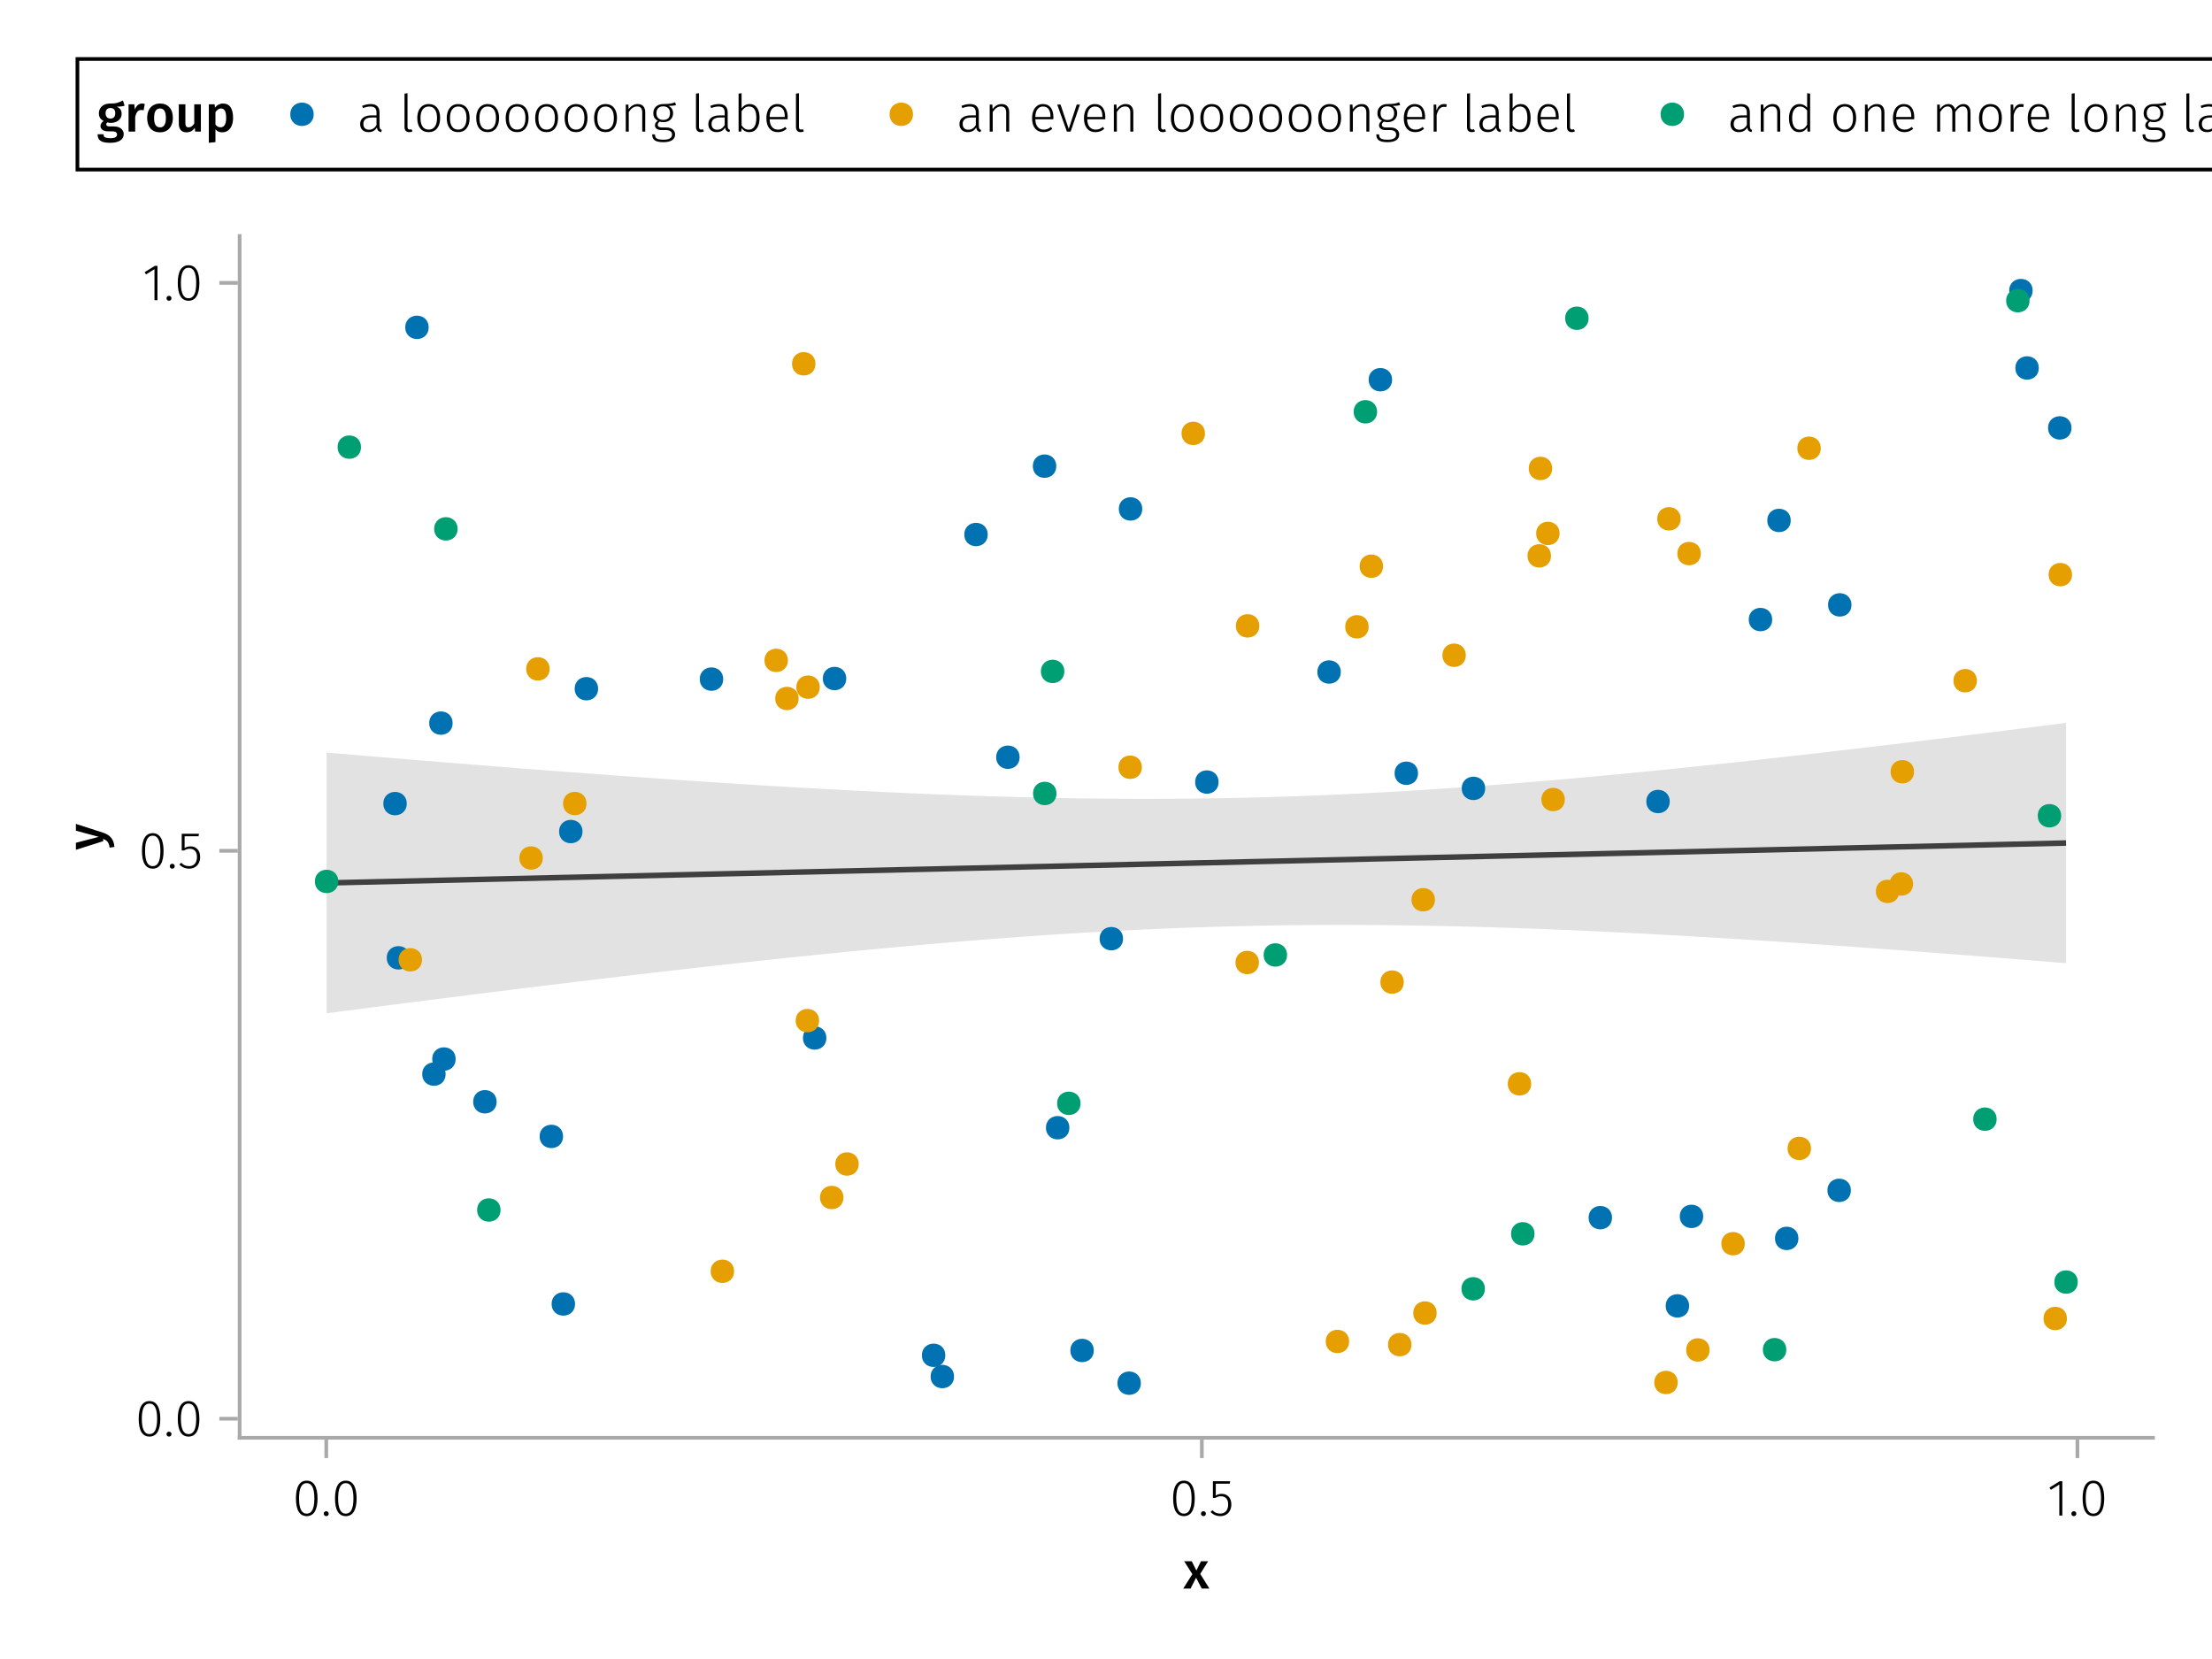 <?xml version="1.0" encoding="UTF-8"?>
<svg xmlns="http://www.w3.org/2000/svg" xmlns:xlink="http://www.w3.org/1999/xlink" width="600" height="450" viewBox="0 0 600 450">
<defs>
<g>
<g id="glyph-0-0-1dcf6796">
<path d="M 4.562 -3.969 L 7.047 0 L 4.969 0 L 3.438 -2.938 L 1.938 0 L -0.047 0 L 2.422 -3.906 L 0.203 -7.406 L 2.25 -7.406 L 3.516 -4.891 L 4.766 -7.406 L 6.703 -7.406 Z M 4.562 -3.969 "/>
</g>
<g id="glyph-1-0-1dcf6796">
<path d="M 3.844 -9.469 C 4.812 -9.469 5.539 -9.055 6.031 -8.234 C 6.531 -7.422 6.781 -6.223 6.781 -4.641 C 6.781 -3.078 6.531 -1.883 6.031 -1.062 C 5.531 -0.25 4.801 0.156 3.844 0.156 C 2.883 0.156 2.156 -0.25 1.656 -1.062 C 1.164 -1.883 0.922 -3.082 0.922 -4.656 C 0.922 -6.238 1.164 -7.438 1.656 -8.25 C 2.156 -9.062 2.883 -9.469 3.844 -9.469 Z M 3.844 -8.797 C 2.457 -8.797 1.766 -7.414 1.766 -4.656 C 1.766 -1.895 2.457 -0.516 3.844 -0.516 C 4.531 -0.516 5.047 -0.848 5.391 -1.516 C 5.742 -2.191 5.922 -3.234 5.922 -4.641 C 5.922 -6.055 5.742 -7.102 5.391 -7.781 C 5.047 -8.457 4.531 -8.797 3.844 -8.797 Z M 3.844 -8.797 "/>
</g>
<g id="glyph-1-1-1dcf6796">
<path d="M 1.438 -1.172 C 1.633 -1.172 1.797 -1.109 1.922 -0.984 C 2.047 -0.859 2.109 -0.703 2.109 -0.516 C 2.109 -0.316 2.047 -0.156 1.922 -0.031 C 1.797 0.094 1.633 0.156 1.438 0.156 C 1.25 0.156 1.086 0.094 0.953 -0.031 C 0.828 -0.164 0.766 -0.328 0.766 -0.516 C 0.766 -0.703 0.828 -0.859 0.953 -0.984 C 1.086 -1.109 1.25 -1.172 1.438 -1.172 Z M 1.438 -1.172 "/>
</g>
<g id="glyph-1-2-1dcf6796">
<path d="M 4.094 -9.312 L 4.094 0 L 3.281 0 L 3.281 -8.406 L 0.984 -6.984 L 0.609 -7.594 L 3.391 -9.312 Z M 4.094 -9.312 "/>
</g>
<g id="glyph-2-0-1dcf6796">
<path d="M 1.438 -1.172 C 1.633 -1.172 1.797 -1.109 1.922 -0.984 C 2.047 -0.859 2.109 -0.703 2.109 -0.516 C 2.109 -0.316 2.047 -0.156 1.922 -0.031 C 1.797 0.094 1.633 0.156 1.438 0.156 C 1.25 0.156 1.086 0.094 0.953 -0.031 C 0.828 -0.164 0.766 -0.328 0.766 -0.516 C 0.766 -0.703 0.828 -0.859 0.953 -0.984 C 1.086 -1.109 1.25 -1.172 1.438 -1.172 Z M 1.438 -1.172 "/>
</g>
<g id="glyph-2-1-1dcf6796">
<path d="M 5.672 -8.641 L 1.891 -8.641 L 1.891 -5.453 C 2.398 -5.742 2.93 -5.891 3.484 -5.891 C 4.285 -5.891 4.922 -5.629 5.391 -5.109 C 5.867 -4.598 6.109 -3.895 6.109 -3 C 6.109 -2.395 5.984 -1.848 5.734 -1.359 C 5.484 -0.879 5.129 -0.504 4.672 -0.234 C 4.223 0.023 3.703 0.156 3.109 0.156 C 2.066 0.156 1.188 -0.219 0.469 -0.969 L 0.984 -1.453 C 1.273 -1.141 1.586 -0.906 1.922 -0.75 C 2.266 -0.602 2.66 -0.531 3.109 -0.531 C 3.773 -0.531 4.297 -0.75 4.672 -1.188 C 5.055 -1.633 5.25 -2.242 5.25 -3.016 C 5.25 -3.754 5.07 -4.305 4.719 -4.672 C 4.375 -5.047 3.898 -5.234 3.297 -5.234 C 3.004 -5.234 2.742 -5.195 2.516 -5.125 C 2.285 -5.062 2.031 -4.945 1.75 -4.781 L 1.109 -4.781 L 1.109 -9.312 L 5.797 -9.312 Z M 5.672 -8.641 "/>
</g>
<g id="glyph-3-0-1dcf6796">
<path d="M 1.438 -1.172 C 1.633 -1.172 1.797 -1.109 1.922 -0.984 C 2.047 -0.859 2.109 -0.703 2.109 -0.516 C 2.109 -0.316 2.047 -0.156 1.922 -0.031 C 1.797 0.094 1.633 0.156 1.438 0.156 C 1.25 0.156 1.086 0.094 0.953 -0.031 C 0.828 -0.164 0.766 -0.328 0.766 -0.516 C 0.766 -0.703 0.828 -0.859 0.953 -0.984 C 1.086 -1.109 1.25 -1.172 1.438 -1.172 Z M 1.438 -1.172 "/>
</g>
<g id="glyph-4-0-1dcf6796">
<path d="M 0.031 -4.656 C 0.945 -4.363 1.656 -3.91 2.156 -3.297 C 2.664 -2.691 2.961 -1.863 3.047 -0.812 L 1.75 -0.625 C 1.676 -1.113 1.57 -1.504 1.438 -1.797 C 1.301 -2.086 1.117 -2.32 0.891 -2.5 C 0.672 -2.676 0.375 -2.844 0 -3 L 0 -2.375 L -7.406 -0.031 L -7.406 -1.938 L -1.188 -3.547 L -7.406 -5.219 L -7.406 -7.062 Z M 0.031 -4.656 "/>
</g>
<g id="glyph-5-0-1dcf6796">
<path d="M 3.844 -9.469 C 4.812 -9.469 5.539 -9.055 6.031 -8.234 C 6.531 -7.422 6.781 -6.223 6.781 -4.641 C 6.781 -3.078 6.531 -1.883 6.031 -1.062 C 5.531 -0.25 4.801 0.156 3.844 0.156 C 2.883 0.156 2.156 -0.25 1.656 -1.062 C 1.164 -1.883 0.922 -3.082 0.922 -4.656 C 0.922 -6.238 1.164 -7.438 1.656 -8.25 C 2.156 -9.062 2.883 -9.469 3.844 -9.469 Z M 3.844 -8.797 C 2.457 -8.797 1.766 -7.414 1.766 -4.656 C 1.766 -1.895 2.457 -0.516 3.844 -0.516 C 4.531 -0.516 5.047 -0.848 5.391 -1.516 C 5.742 -2.191 5.922 -3.234 5.922 -4.641 C 5.922 -6.055 5.742 -7.102 5.391 -7.781 C 5.047 -8.457 4.531 -8.797 3.844 -8.797 Z M 3.844 -8.797 "/>
</g>
<g id="glyph-6-0-1dcf6796">
<path d="M 1.438 -1.172 C 1.633 -1.172 1.797 -1.109 1.922 -0.984 C 2.047 -0.859 2.109 -0.703 2.109 -0.516 C 2.109 -0.316 2.047 -0.156 1.922 -0.031 C 1.797 0.094 1.633 0.156 1.438 0.156 C 1.25 0.156 1.086 0.094 0.953 -0.031 C 0.828 -0.164 0.766 -0.328 0.766 -0.516 C 0.766 -0.703 0.828 -0.859 0.953 -0.984 C 1.086 -1.109 1.25 -1.172 1.438 -1.172 Z M 1.438 -1.172 "/>
</g>
<g id="glyph-7-0-1dcf6796">
<path d="M 3.844 -9.469 C 4.812 -9.469 5.539 -9.055 6.031 -8.234 C 6.531 -7.422 6.781 -6.223 6.781 -4.641 C 6.781 -3.078 6.531 -1.883 6.031 -1.062 C 5.531 -0.25 4.801 0.156 3.844 0.156 C 2.883 0.156 2.156 -0.25 1.656 -1.062 C 1.164 -1.883 0.922 -3.082 0.922 -4.656 C 0.922 -6.238 1.164 -7.438 1.656 -8.25 C 2.156 -9.062 2.883 -9.469 3.844 -9.469 Z M 3.844 -8.797 C 2.457 -8.797 1.766 -7.414 1.766 -4.656 C 1.766 -1.895 2.457 -0.516 3.844 -0.516 C 4.531 -0.516 5.047 -0.848 5.391 -1.516 C 5.742 -2.191 5.922 -3.234 5.922 -4.641 C 5.922 -6.055 5.742 -7.102 5.391 -7.781 C 5.047 -8.457 4.531 -8.797 3.844 -8.797 Z M 3.844 -8.797 "/>
</g>
<g id="glyph-7-1-1dcf6796">
<path d="M 5.672 -8.641 L 1.891 -8.641 L 1.891 -5.453 C 2.398 -5.742 2.93 -5.891 3.484 -5.891 C 4.285 -5.891 4.922 -5.629 5.391 -5.109 C 5.867 -4.598 6.109 -3.895 6.109 -3 C 6.109 -2.395 5.984 -1.848 5.734 -1.359 C 5.484 -0.879 5.129 -0.504 4.672 -0.234 C 4.223 0.023 3.703 0.156 3.109 0.156 C 2.066 0.156 1.188 -0.219 0.469 -0.969 L 0.984 -1.453 C 1.273 -1.141 1.586 -0.906 1.922 -0.75 C 2.266 -0.602 2.66 -0.531 3.109 -0.531 C 3.773 -0.531 4.297 -0.75 4.672 -1.188 C 5.055 -1.633 5.25 -2.242 5.25 -3.016 C 5.25 -3.754 5.07 -4.305 4.719 -4.672 C 4.375 -5.047 3.898 -5.234 3.297 -5.234 C 3.004 -5.234 2.742 -5.195 2.516 -5.125 C 2.285 -5.062 2.031 -4.945 1.75 -4.781 L 1.109 -4.781 L 1.109 -9.312 L 5.797 -9.312 Z M 5.672 -8.641 "/>
</g>
<g id="glyph-8-0-1dcf6796">
<path d="M 4.094 -9.312 L 4.094 0 L 3.281 0 L 3.281 -8.406 L 0.984 -6.984 L 0.609 -7.594 L 3.391 -9.312 Z M 4.094 -9.312 "/>
</g>
<g id="glyph-8-1-1dcf6796">
<path d="M 1.438 -1.172 C 1.633 -1.172 1.797 -1.109 1.922 -0.984 C 2.047 -0.859 2.109 -0.703 2.109 -0.516 C 2.109 -0.316 2.047 -0.156 1.922 -0.031 C 1.797 0.094 1.633 0.156 1.438 0.156 C 1.25 0.156 1.086 0.094 0.953 -0.031 C 0.828 -0.164 0.766 -0.328 0.766 -0.516 C 0.766 -0.703 0.828 -0.859 0.953 -0.984 C 1.086 -1.109 1.25 -1.172 1.438 -1.172 Z M 1.438 -1.172 "/>
</g>
<g id="glyph-9-0-1dcf6796">
<path d="M 3.844 -9.469 C 4.812 -9.469 5.539 -9.055 6.031 -8.234 C 6.531 -7.422 6.781 -6.223 6.781 -4.641 C 6.781 -3.078 6.531 -1.883 6.031 -1.062 C 5.531 -0.25 4.801 0.156 3.844 0.156 C 2.883 0.156 2.156 -0.25 1.656 -1.062 C 1.164 -1.883 0.922 -3.082 0.922 -4.656 C 0.922 -6.238 1.164 -7.438 1.656 -8.25 C 2.156 -9.062 2.883 -9.469 3.844 -9.469 Z M 3.844 -8.797 C 2.457 -8.797 1.766 -7.414 1.766 -4.656 C 1.766 -1.895 2.457 -0.516 3.844 -0.516 C 4.531 -0.516 5.047 -0.848 5.391 -1.516 C 5.742 -2.191 5.922 -3.234 5.922 -4.641 C 5.922 -6.055 5.742 -7.102 5.391 -7.781 C 5.047 -8.457 4.531 -8.797 3.844 -8.797 Z M 3.844 -8.797 "/>
</g>
<g id="glyph-10-0-1dcf6796">
<path d="M 7.516 -7.016 C 7.035 -6.848 6.32 -6.766 5.375 -6.766 C 5.832 -6.555 6.172 -6.301 6.391 -6 C 6.609 -5.695 6.719 -5.316 6.719 -4.859 C 6.719 -4.367 6.598 -3.938 6.359 -3.562 C 6.117 -3.195 5.77 -2.906 5.312 -2.688 C 4.863 -2.469 4.336 -2.359 3.734 -2.359 C 3.398 -2.359 3.109 -2.398 2.859 -2.484 C 2.648 -2.336 2.547 -2.156 2.547 -1.938 C 2.547 -1.582 2.844 -1.406 3.438 -1.406 L 4.578 -1.406 C 5.117 -1.406 5.594 -1.316 6 -1.141 C 6.406 -0.961 6.719 -0.711 6.938 -0.391 C 7.164 -0.078 7.281 0.281 7.281 0.688 C 7.281 1.438 6.961 2.016 6.328 2.422 C 5.691 2.836 4.773 3.047 3.578 3.047 C 2.723 3.047 2.051 2.957 1.562 2.781 C 1.07 2.602 0.723 2.348 0.516 2.016 C 0.305 1.68 0.203 1.254 0.203 0.734 L 1.812 0.734 C 1.812 0.992 1.859 1.195 1.953 1.344 C 2.055 1.488 2.238 1.598 2.5 1.672 C 2.758 1.754 3.129 1.797 3.609 1.797 C 4.297 1.797 4.773 1.707 5.047 1.531 C 5.328 1.363 5.469 1.125 5.469 0.812 C 5.469 0.531 5.359 0.312 5.141 0.156 C 4.93 0.008 4.625 -0.062 4.219 -0.062 L 3.094 -0.062 C 2.395 -0.062 1.867 -0.195 1.516 -0.469 C 1.16 -0.738 0.984 -1.082 0.984 -1.5 C 0.984 -1.758 1.055 -2.008 1.203 -2.25 C 1.359 -2.5 1.57 -2.707 1.844 -2.875 C 1.395 -3.102 1.066 -3.383 0.859 -3.719 C 0.648 -4.062 0.547 -4.473 0.547 -4.953 C 0.547 -5.484 0.676 -5.945 0.938 -6.344 C 1.195 -6.75 1.555 -7.062 2.016 -7.281 C 2.484 -7.5 3.016 -7.609 3.609 -7.609 C 4.391 -7.598 5.02 -7.66 5.5 -7.797 C 5.988 -7.93 6.508 -8.145 7.062 -8.438 Z M 3.641 -6.391 C 3.234 -6.391 2.914 -6.258 2.688 -6 C 2.469 -5.75 2.359 -5.41 2.359 -4.984 C 2.359 -4.535 2.473 -4.18 2.703 -3.922 C 2.93 -3.66 3.254 -3.531 3.672 -3.531 C 4.098 -3.531 4.422 -3.656 4.641 -3.906 C 4.867 -4.164 4.984 -4.531 4.984 -5 C 4.984 -5.926 4.535 -6.391 3.641 -6.391 Z M 3.641 -6.391 "/>
</g>
<g id="glyph-11-0-1dcf6796">
<path d="M 4.734 -7.609 C 5.004 -7.609 5.25 -7.57 5.469 -7.5 L 5.172 -5.766 C 4.941 -5.828 4.723 -5.859 4.516 -5.859 C 4.066 -5.859 3.719 -5.695 3.469 -5.375 C 3.219 -5.062 3.02 -4.586 2.875 -3.953 L 2.875 0 L 1.078 0 L 1.078 -7.406 L 2.625 -7.406 L 2.797 -5.953 C 2.973 -6.484 3.227 -6.891 3.562 -7.172 C 3.906 -7.461 4.297 -7.609 4.734 -7.609 Z M 4.734 -7.609 "/>
</g>
<g id="glyph-12-0-1dcf6796">
<path d="M 4.109 -7.609 C 5.191 -7.609 6.039 -7.258 6.656 -6.562 C 7.27 -5.875 7.578 -4.922 7.578 -3.703 C 7.578 -2.93 7.438 -2.25 7.156 -1.656 C 6.875 -1.062 6.473 -0.602 5.953 -0.281 C 5.43 0.039 4.812 0.203 4.094 0.203 C 3 0.203 2.145 -0.141 1.531 -0.828 C 0.914 -1.523 0.609 -2.484 0.609 -3.703 C 0.609 -4.484 0.742 -5.164 1.016 -5.75 C 1.297 -6.344 1.703 -6.801 2.234 -7.125 C 2.766 -7.445 3.391 -7.609 4.109 -7.609 Z M 4.109 -6.266 C 3.023 -6.266 2.484 -5.41 2.484 -3.703 C 2.484 -2.828 2.617 -2.18 2.891 -1.766 C 3.16 -1.348 3.562 -1.141 4.094 -1.141 C 4.625 -1.141 5.02 -1.348 5.281 -1.766 C 5.551 -2.191 5.688 -2.836 5.688 -3.703 C 5.688 -4.578 5.551 -5.223 5.281 -5.641 C 5.02 -6.055 4.629 -6.266 4.109 -6.266 Z M 4.109 -6.266 "/>
</g>
<g id="glyph-12-1-1dcf6796">
<path d="M 7 0 L 5.453 0 L 5.344 -1.031 C 5.07 -0.613 4.754 -0.301 4.391 -0.094 C 4.023 0.102 3.586 0.203 3.078 0.203 C 2.422 0.203 1.91 0 1.547 -0.406 C 1.191 -0.812 1.016 -1.375 1.016 -2.094 L 1.016 -7.406 L 2.797 -7.406 L 2.797 -2.312 C 2.797 -1.895 2.867 -1.594 3.016 -1.406 C 3.16 -1.227 3.391 -1.141 3.703 -1.141 C 4.273 -1.141 4.773 -1.492 5.203 -2.203 L 5.203 -7.406 L 7 -7.406 Z M 7 0 "/>
</g>
<g id="glyph-12-2-1dcf6796">
<path d="M 4.906 -7.609 C 5.844 -7.609 6.535 -7.27 6.984 -6.594 C 7.43 -5.914 7.656 -4.957 7.656 -3.719 C 7.656 -2.957 7.539 -2.281 7.312 -1.688 C 7.082 -1.094 6.742 -0.629 6.297 -0.297 C 5.859 0.035 5.336 0.203 4.734 0.203 C 3.953 0.203 3.332 -0.066 2.875 -0.609 L 2.875 2.859 L 1.078 3.047 L 1.078 -7.406 L 2.641 -7.406 L 2.75 -6.5 C 3.031 -6.875 3.359 -7.148 3.734 -7.328 C 4.109 -7.516 4.5 -7.609 4.906 -7.609 Z M 4.234 -1.156 C 5.266 -1.156 5.781 -2.004 5.781 -3.703 C 5.781 -4.609 5.66 -5.258 5.422 -5.656 C 5.191 -6.062 4.844 -6.266 4.375 -6.266 C 4.082 -6.266 3.805 -6.172 3.547 -5.984 C 3.285 -5.805 3.062 -5.566 2.875 -5.266 L 2.875 -1.938 C 3.219 -1.414 3.672 -1.156 4.234 -1.156 Z M 4.234 -1.156 "/>
</g>
<g id="glyph-13-0-1dcf6796">
<path d="M 6.031 -1.625 C 6.031 -1.238 6.078 -0.961 6.172 -0.797 C 6.273 -0.629 6.438 -0.504 6.656 -0.422 L 6.469 0.156 C 6.133 0.094 5.875 -0.031 5.688 -0.219 C 5.508 -0.406 5.391 -0.691 5.328 -1.078 C 4.828 -0.254 4.066 0.156 3.047 0.156 C 2.348 0.156 1.797 -0.039 1.391 -0.438 C 0.984 -0.832 0.781 -1.363 0.781 -2.031 C 0.781 -2.781 1.047 -3.359 1.578 -3.766 C 2.117 -4.18 2.867 -4.391 3.828 -4.391 L 5.219 -4.391 L 5.219 -5.109 C 5.219 -5.691 5.086 -6.117 4.828 -6.391 C 4.566 -6.66 4.133 -6.797 3.531 -6.797 C 2.969 -6.797 2.305 -6.656 1.547 -6.375 L 1.328 -6.984 C 2.148 -7.305 2.922 -7.469 3.641 -7.469 C 5.234 -7.469 6.031 -6.695 6.031 -5.156 Z M 3.188 -0.5 C 4.07 -0.5 4.75 -0.93 5.219 -1.797 L 5.219 -3.812 L 3.953 -3.812 C 3.203 -3.812 2.629 -3.664 2.234 -3.375 C 1.848 -3.082 1.656 -2.648 1.656 -2.078 C 1.656 -1.566 1.789 -1.176 2.062 -0.906 C 2.332 -0.633 2.707 -0.5 3.188 -0.5 Z M 3.188 -0.5 "/>
</g>
<g id="glyph-13-1-1dcf6796">
</g>
<g id="glyph-14-0-1dcf6796">
<path d="M 2.703 0.156 C 2.297 0.156 1.977 0.039 1.75 -0.188 C 1.52 -0.426 1.406 -0.773 1.406 -1.234 L 1.406 -10.297 L 2.219 -10.406 L 2.219 -1.266 C 2.219 -0.785 2.414 -0.547 2.812 -0.547 C 3.008 -0.547 3.176 -0.578 3.312 -0.641 L 3.547 -0.047 C 3.285 0.086 3.004 0.156 2.703 0.156 Z M 2.703 0.156 "/>
</g>
<g id="glyph-14-1-1dcf6796">
<path d="M 4 -7.469 C 4.969 -7.469 5.723 -7.133 6.266 -6.469 C 6.816 -5.801 7.094 -4.875 7.094 -3.688 C 7.094 -2.5 6.816 -1.562 6.266 -0.875 C 5.711 -0.188 4.953 0.156 3.984 0.156 C 3.016 0.156 2.254 -0.18 1.703 -0.859 C 1.16 -1.535 0.891 -2.469 0.891 -3.656 C 0.891 -4.426 1.016 -5.098 1.266 -5.672 C 1.523 -6.254 1.883 -6.695 2.344 -7 C 2.812 -7.312 3.363 -7.469 4 -7.469 Z M 4 -6.797 C 3.289 -6.797 2.738 -6.523 2.344 -5.984 C 1.957 -5.453 1.766 -4.676 1.766 -3.656 C 1.766 -2.633 1.957 -1.859 2.344 -1.328 C 2.727 -0.797 3.273 -0.531 3.984 -0.531 C 4.691 -0.531 5.242 -0.797 5.641 -1.328 C 6.047 -1.859 6.25 -2.645 6.25 -3.688 C 6.25 -4.695 6.051 -5.469 5.656 -6 C 5.27 -6.531 4.719 -6.797 4 -6.797 Z M 4 -6.797 "/>
</g>
<g id="glyph-14-2-1dcf6796">
<path d="M 4.719 -7.469 C 5.383 -7.469 5.891 -7.27 6.234 -6.875 C 6.586 -6.488 6.766 -5.941 6.766 -5.234 L 6.766 0 L 5.953 0 L 5.953 -5.125 C 5.953 -5.707 5.832 -6.133 5.594 -6.406 C 5.363 -6.676 5.02 -6.812 4.562 -6.812 C 4.094 -6.812 3.676 -6.68 3.312 -6.422 C 2.957 -6.172 2.617 -5.801 2.297 -5.312 L 2.297 0 L 1.484 0 L 1.484 -7.328 L 2.188 -7.328 L 2.266 -6.078 C 2.566 -6.516 2.922 -6.852 3.328 -7.094 C 3.742 -7.344 4.207 -7.469 4.719 -7.469 Z M 4.719 -7.469 "/>
</g>
<g id="glyph-14-3-1dcf6796">
</g>
<g id="glyph-14-4-1dcf6796">
<path d="M 6.672 -3.938 C 6.672 -3.727 6.664 -3.531 6.656 -3.344 L 1.766 -3.344 C 1.805 -2.395 2.031 -1.688 2.438 -1.219 C 2.844 -0.758 3.379 -0.531 4.047 -0.531 C 4.43 -0.531 4.77 -0.586 5.062 -0.703 C 5.352 -0.816 5.672 -1.004 6.016 -1.266 L 6.391 -0.734 C 6.035 -0.441 5.664 -0.219 5.281 -0.062 C 4.895 0.082 4.469 0.156 4 0.156 C 3.031 0.156 2.27 -0.172 1.719 -0.828 C 1.164 -1.492 0.891 -2.414 0.891 -3.594 C 0.891 -4.375 1.008 -5.055 1.25 -5.641 C 1.488 -6.223 1.828 -6.672 2.266 -6.984 C 2.711 -7.305 3.234 -7.469 3.828 -7.469 C 4.754 -7.469 5.457 -7.156 5.938 -6.531 C 6.426 -5.906 6.672 -5.039 6.672 -3.938 Z M 5.875 -4.188 C 5.875 -5.008 5.703 -5.648 5.359 -6.109 C 5.023 -6.566 4.52 -6.797 3.844 -6.797 C 3.238 -6.797 2.75 -6.562 2.375 -6.094 C 2 -5.633 1.797 -4.926 1.766 -3.969 L 5.875 -3.969 Z M 5.875 -4.188 "/>
</g>
<g id="glyph-15-0-1dcf6796">
<path d="M 4 -7.469 C 4.969 -7.469 5.723 -7.133 6.266 -6.469 C 6.816 -5.801 7.094 -4.875 7.094 -3.688 C 7.094 -2.5 6.816 -1.562 6.266 -0.875 C 5.711 -0.188 4.953 0.156 3.984 0.156 C 3.016 0.156 2.254 -0.18 1.703 -0.859 C 1.16 -1.535 0.891 -2.469 0.891 -3.656 C 0.891 -4.426 1.016 -5.098 1.266 -5.672 C 1.523 -6.254 1.883 -6.695 2.344 -7 C 2.812 -7.312 3.363 -7.469 4 -7.469 Z M 4 -6.797 C 3.289 -6.797 2.738 -6.523 2.344 -5.984 C 1.957 -5.453 1.766 -4.676 1.766 -3.656 C 1.766 -2.633 1.957 -1.859 2.344 -1.328 C 2.727 -0.797 3.273 -0.531 3.984 -0.531 C 4.691 -0.531 5.242 -0.797 5.641 -1.328 C 6.047 -1.859 6.25 -2.645 6.25 -3.688 C 6.25 -4.695 6.051 -5.469 5.656 -6 C 5.27 -6.531 4.719 -6.797 4 -6.797 Z M 4 -6.797 "/>
</g>
<g id="glyph-15-1-1dcf6796">
<path d="M 6.938 -7.172 C 6.488 -7.047 5.812 -6.973 4.906 -6.953 C 5.727 -6.566 6.141 -5.906 6.141 -4.969 C 6.141 -4.25 5.898 -3.664 5.422 -3.219 C 4.953 -2.781 4.312 -2.562 3.5 -2.562 C 3.133 -2.562 2.816 -2.609 2.547 -2.703 C 2.367 -2.598 2.227 -2.473 2.125 -2.328 C 2.031 -2.18 1.984 -2.023 1.984 -1.859 C 1.984 -1.359 2.375 -1.109 3.156 -1.109 L 4.344 -1.109 C 5.062 -1.109 5.629 -0.93 6.047 -0.578 C 6.473 -0.234 6.688 0.211 6.688 0.766 C 6.688 1.441 6.422 1.961 5.891 2.328 C 5.359 2.691 4.566 2.875 3.516 2.875 C 2.422 2.875 1.641 2.707 1.172 2.375 C 0.703 2.039 0.469 1.504 0.469 0.766 L 1.219 0.766 C 1.227 1.117 1.301 1.398 1.438 1.609 C 1.582 1.816 1.816 1.969 2.141 2.062 C 2.461 2.156 2.922 2.203 3.516 2.203 C 4.336 2.203 4.93 2.082 5.297 1.844 C 5.672 1.602 5.859 1.258 5.859 0.812 C 5.859 0.414 5.711 0.113 5.422 -0.094 C 5.141 -0.301 4.738 -0.406 4.219 -0.406 L 3.031 -0.406 C 2.445 -0.406 2 -0.523 1.688 -0.766 C 1.375 -1.016 1.219 -1.32 1.219 -1.688 C 1.219 -1.938 1.285 -2.164 1.422 -2.375 C 1.566 -2.594 1.766 -2.781 2.016 -2.938 C 1.598 -3.156 1.285 -3.43 1.078 -3.766 C 0.879 -4.098 0.781 -4.508 0.781 -5 C 0.781 -5.738 1.023 -6.332 1.516 -6.781 C 2.016 -7.238 2.664 -7.469 3.469 -7.469 C 4.352 -7.469 5 -7.504 5.406 -7.578 C 5.812 -7.648 6.234 -7.773 6.672 -7.953 Z M 3.469 -6.844 C 2.863 -6.844 2.406 -6.676 2.094 -6.344 C 1.781 -6.008 1.625 -5.562 1.625 -5 C 1.625 -4.414 1.789 -3.961 2.125 -3.641 C 2.457 -3.316 2.906 -3.156 3.469 -3.156 C 4.07 -3.156 4.531 -3.312 4.844 -3.625 C 5.156 -3.945 5.312 -4.398 5.312 -4.984 C 5.312 -5.566 5.156 -6.02 4.844 -6.344 C 4.531 -6.676 4.07 -6.844 3.469 -6.844 Z M 3.469 -6.844 "/>
</g>
<g id="glyph-15-2-1dcf6796">
<path d="M 2.703 0.156 C 2.297 0.156 1.977 0.039 1.75 -0.188 C 1.52 -0.426 1.406 -0.773 1.406 -1.234 L 1.406 -10.297 L 2.219 -10.406 L 2.219 -1.266 C 2.219 -0.785 2.414 -0.547 2.812 -0.547 C 3.008 -0.547 3.176 -0.578 3.312 -0.641 L 3.547 -0.047 C 3.285 0.086 3.004 0.156 2.703 0.156 Z M 2.703 0.156 "/>
</g>
<g id="glyph-15-3-1dcf6796">
<path d="M 6.031 -1.625 C 6.031 -1.238 6.078 -0.961 6.172 -0.797 C 6.273 -0.629 6.438 -0.504 6.656 -0.422 L 6.469 0.156 C 6.133 0.094 5.875 -0.031 5.688 -0.219 C 5.508 -0.406 5.391 -0.691 5.328 -1.078 C 4.828 -0.254 4.066 0.156 3.047 0.156 C 2.348 0.156 1.797 -0.039 1.391 -0.438 C 0.984 -0.832 0.781 -1.363 0.781 -2.031 C 0.781 -2.781 1.047 -3.359 1.578 -3.766 C 2.117 -4.18 2.867 -4.391 3.828 -4.391 L 5.219 -4.391 L 5.219 -5.109 C 5.219 -5.691 5.086 -6.117 4.828 -6.391 C 4.566 -6.66 4.133 -6.797 3.531 -6.797 C 2.969 -6.797 2.305 -6.656 1.547 -6.375 L 1.328 -6.984 C 2.148 -7.305 2.922 -7.469 3.641 -7.469 C 5.234 -7.469 6.031 -6.695 6.031 -5.156 Z M 3.188 -0.5 C 4.07 -0.5 4.75 -0.93 5.219 -1.797 L 5.219 -3.812 L 3.953 -3.812 C 3.203 -3.812 2.629 -3.664 2.234 -3.375 C 1.848 -3.082 1.656 -2.648 1.656 -2.078 C 1.656 -1.566 1.789 -1.176 2.062 -0.906 C 2.332 -0.633 2.707 -0.5 3.188 -0.5 Z M 3.188 -0.5 "/>
</g>
<g id="glyph-15-4-1dcf6796">
<path d="M 4.5 -7.469 C 5.344 -7.469 6 -7.141 6.469 -6.484 C 6.938 -5.836 7.172 -4.91 7.172 -3.703 C 7.172 -2.516 6.926 -1.57 6.438 -0.875 C 5.945 -0.188 5.258 0.156 4.375 0.156 C 3.938 0.156 3.535 0.055 3.172 -0.141 C 2.816 -0.336 2.52 -0.598 2.281 -0.922 L 2.203 0 L 1.484 0 L 1.484 -10.297 L 2.297 -10.406 L 2.297 -6.297 C 2.867 -7.078 3.602 -7.469 4.5 -7.469 Z M 4.234 -0.516 C 4.891 -0.516 5.395 -0.781 5.75 -1.312 C 6.113 -1.852 6.297 -2.648 6.297 -3.703 C 6.297 -5.766 5.641 -6.797 4.328 -6.797 C 3.891 -6.797 3.508 -6.688 3.188 -6.469 C 2.875 -6.25 2.578 -5.941 2.297 -5.547 L 2.297 -1.688 C 2.523 -1.32 2.801 -1.035 3.125 -0.828 C 3.457 -0.617 3.828 -0.516 4.234 -0.516 Z M 4.234 -0.516 "/>
</g>
<g id="glyph-15-5-1dcf6796">
<path d="M 4.719 -7.469 C 5.383 -7.469 5.891 -7.27 6.234 -6.875 C 6.586 -6.488 6.766 -5.941 6.766 -5.234 L 6.766 0 L 5.953 0 L 5.953 -5.125 C 5.953 -5.707 5.832 -6.133 5.594 -6.406 C 5.363 -6.676 5.02 -6.812 4.562 -6.812 C 4.094 -6.812 3.676 -6.68 3.312 -6.422 C 2.957 -6.172 2.617 -5.801 2.297 -5.312 L 2.297 0 L 1.484 0 L 1.484 -7.328 L 2.188 -7.328 L 2.266 -6.078 C 2.566 -6.516 2.922 -6.852 3.328 -7.094 C 3.742 -7.344 4.207 -7.469 4.719 -7.469 Z M 4.719 -7.469 "/>
</g>
<g id="glyph-15-6-1dcf6796">
</g>
<g id="glyph-15-7-1dcf6796">
<path d="M 6.672 -3.938 C 6.672 -3.727 6.664 -3.531 6.656 -3.344 L 1.766 -3.344 C 1.805 -2.395 2.031 -1.688 2.438 -1.219 C 2.844 -0.758 3.379 -0.531 4.047 -0.531 C 4.43 -0.531 4.77 -0.586 5.062 -0.703 C 5.352 -0.816 5.672 -1.004 6.016 -1.266 L 6.391 -0.734 C 6.035 -0.441 5.664 -0.219 5.281 -0.062 C 4.895 0.082 4.469 0.156 4 0.156 C 3.031 0.156 2.27 -0.172 1.719 -0.828 C 1.164 -1.492 0.891 -2.414 0.891 -3.594 C 0.891 -4.375 1.008 -5.055 1.25 -5.641 C 1.488 -6.223 1.828 -6.672 2.266 -6.984 C 2.711 -7.305 3.234 -7.469 3.828 -7.469 C 4.754 -7.469 5.457 -7.156 5.938 -6.531 C 6.426 -5.906 6.672 -5.039 6.672 -3.938 Z M 5.875 -4.188 C 5.875 -5.008 5.703 -5.648 5.359 -6.109 C 5.023 -6.566 4.52 -6.797 3.844 -6.797 C 3.238 -6.797 2.75 -6.562 2.375 -6.094 C 2 -5.633 1.797 -4.926 1.766 -3.969 L 5.875 -3.969 Z M 5.875 -4.188 "/>
</g>
<g id="glyph-15-8-1dcf6796">
<path d="M 6.375 -7.328 L 3.844 0 L 2.828 0 L 0.203 -7.328 L 1.109 -7.328 L 3.328 -0.719 L 5.5 -7.328 Z M 6.375 -7.328 "/>
</g>
<g id="glyph-15-9-1dcf6796">
<path d="M 4.328 -7.469 C 4.617 -7.469 4.859 -7.441 5.047 -7.391 L 4.906 -6.625 C 4.695 -6.676 4.477 -6.703 4.25 -6.703 C 3.758 -6.703 3.363 -6.52 3.062 -6.156 C 2.758 -5.801 2.504 -5.242 2.297 -4.484 L 2.297 0 L 1.484 0 L 1.484 -7.328 L 2.188 -7.328 L 2.25 -5.688 C 2.445 -6.289 2.711 -6.738 3.047 -7.031 C 3.391 -7.32 3.816 -7.469 4.328 -7.469 Z M 4.328 -7.469 "/>
</g>
<g id="glyph-16-0-1dcf6796">
<path d="M 4 -7.469 C 4.969 -7.469 5.723 -7.133 6.266 -6.469 C 6.816 -5.801 7.094 -4.875 7.094 -3.688 C 7.094 -2.5 6.816 -1.562 6.266 -0.875 C 5.711 -0.188 4.953 0.156 3.984 0.156 C 3.016 0.156 2.254 -0.18 1.703 -0.859 C 1.16 -1.535 0.891 -2.469 0.891 -3.656 C 0.891 -4.426 1.016 -5.098 1.266 -5.672 C 1.523 -6.254 1.883 -6.695 2.344 -7 C 2.812 -7.312 3.363 -7.469 4 -7.469 Z M 4 -6.797 C 3.289 -6.797 2.738 -6.523 2.344 -5.984 C 1.957 -5.453 1.766 -4.676 1.766 -3.656 C 1.766 -2.633 1.957 -1.859 2.344 -1.328 C 2.727 -0.797 3.273 -0.531 3.984 -0.531 C 4.691 -0.531 5.242 -0.797 5.641 -1.328 C 6.047 -1.859 6.25 -2.645 6.25 -3.688 C 6.25 -4.695 6.051 -5.469 5.656 -6 C 5.27 -6.531 4.719 -6.797 4 -6.797 Z M 4 -6.797 "/>
</g>
<g id="glyph-17-0-1dcf6796">
<path d="M 4 -7.469 C 4.969 -7.469 5.723 -7.133 6.266 -6.469 C 6.816 -5.801 7.094 -4.875 7.094 -3.688 C 7.094 -2.5 6.816 -1.562 6.266 -0.875 C 5.711 -0.188 4.953 0.156 3.984 0.156 C 3.016 0.156 2.254 -0.18 1.703 -0.859 C 1.16 -1.535 0.891 -2.469 0.891 -3.656 C 0.891 -4.426 1.016 -5.098 1.266 -5.672 C 1.523 -6.254 1.883 -6.695 2.344 -7 C 2.812 -7.312 3.363 -7.469 4 -7.469 Z M 4 -6.797 C 3.289 -6.797 2.738 -6.523 2.344 -5.984 C 1.957 -5.453 1.766 -4.676 1.766 -3.656 C 1.766 -2.633 1.957 -1.859 2.344 -1.328 C 2.727 -0.797 3.273 -0.531 3.984 -0.531 C 4.691 -0.531 5.242 -0.797 5.641 -1.328 C 6.047 -1.859 6.25 -2.645 6.25 -3.688 C 6.25 -4.695 6.051 -5.469 5.656 -6 C 5.27 -6.531 4.719 -6.797 4 -6.797 Z M 4 -6.797 "/>
</g>
<g id="glyph-17-1-1dcf6796">
</g>
<g id="glyph-17-2-1dcf6796">
<path d="M 4.719 -7.469 C 5.383 -7.469 5.891 -7.27 6.234 -6.875 C 6.586 -6.488 6.766 -5.941 6.766 -5.234 L 6.766 0 L 5.953 0 L 5.953 -5.125 C 5.953 -5.707 5.832 -6.133 5.594 -6.406 C 5.363 -6.676 5.02 -6.812 4.562 -6.812 C 4.094 -6.812 3.676 -6.68 3.312 -6.422 C 2.957 -6.172 2.617 -5.801 2.297 -5.312 L 2.297 0 L 1.484 0 L 1.484 -7.328 L 2.188 -7.328 L 2.266 -6.078 C 2.566 -6.516 2.922 -6.852 3.328 -7.094 C 3.742 -7.344 4.207 -7.469 4.719 -7.469 Z M 4.719 -7.469 "/>
</g>
<g id="glyph-17-3-1dcf6796">
<path d="M 6.672 -3.938 C 6.672 -3.727 6.664 -3.531 6.656 -3.344 L 1.766 -3.344 C 1.805 -2.395 2.031 -1.688 2.438 -1.219 C 2.844 -0.758 3.379 -0.531 4.047 -0.531 C 4.43 -0.531 4.77 -0.586 5.062 -0.703 C 5.352 -0.816 5.672 -1.004 6.016 -1.266 L 6.391 -0.734 C 6.035 -0.441 5.664 -0.219 5.281 -0.062 C 4.895 0.082 4.469 0.156 4 0.156 C 3.031 0.156 2.27 -0.172 1.719 -0.828 C 1.164 -1.492 0.891 -2.414 0.891 -3.594 C 0.891 -4.375 1.008 -5.055 1.25 -5.641 C 1.488 -6.223 1.828 -6.672 2.266 -6.984 C 2.711 -7.305 3.234 -7.469 3.828 -7.469 C 4.754 -7.469 5.457 -7.156 5.938 -6.531 C 6.426 -5.906 6.672 -5.039 6.672 -3.938 Z M 5.875 -4.188 C 5.875 -5.008 5.703 -5.648 5.359 -6.109 C 5.023 -6.566 4.52 -6.797 3.844 -6.797 C 3.238 -6.797 2.75 -6.562 2.375 -6.094 C 2 -5.633 1.797 -4.926 1.766 -3.969 L 5.875 -3.969 Z M 5.875 -4.188 "/>
</g>
<g id="glyph-18-0-1dcf6796">
<path d="M 2.703 0.156 C 2.297 0.156 1.977 0.039 1.75 -0.188 C 1.52 -0.426 1.406 -0.773 1.406 -1.234 L 1.406 -10.297 L 2.219 -10.406 L 2.219 -1.266 C 2.219 -0.785 2.414 -0.547 2.812 -0.547 C 3.008 -0.547 3.176 -0.578 3.312 -0.641 L 3.547 -0.047 C 3.285 0.086 3.004 0.156 2.703 0.156 Z M 2.703 0.156 "/>
</g>
<g id="glyph-18-1-1dcf6796">
<path d="M 6.938 -7.172 C 6.488 -7.047 5.812 -6.973 4.906 -6.953 C 5.727 -6.566 6.141 -5.906 6.141 -4.969 C 6.141 -4.25 5.898 -3.664 5.422 -3.219 C 4.953 -2.781 4.312 -2.562 3.5 -2.562 C 3.133 -2.562 2.816 -2.609 2.547 -2.703 C 2.367 -2.598 2.227 -2.473 2.125 -2.328 C 2.031 -2.18 1.984 -2.023 1.984 -1.859 C 1.984 -1.359 2.375 -1.109 3.156 -1.109 L 4.344 -1.109 C 5.062 -1.109 5.629 -0.93 6.047 -0.578 C 6.473 -0.234 6.688 0.211 6.688 0.766 C 6.688 1.441 6.422 1.961 5.891 2.328 C 5.359 2.691 4.566 2.875 3.516 2.875 C 2.422 2.875 1.641 2.707 1.172 2.375 C 0.703 2.039 0.469 1.504 0.469 0.766 L 1.219 0.766 C 1.227 1.117 1.301 1.398 1.438 1.609 C 1.582 1.816 1.816 1.969 2.141 2.062 C 2.461 2.156 2.922 2.203 3.516 2.203 C 4.336 2.203 4.93 2.082 5.297 1.844 C 5.672 1.602 5.859 1.258 5.859 0.812 C 5.859 0.414 5.711 0.113 5.422 -0.094 C 5.141 -0.301 4.738 -0.406 4.219 -0.406 L 3.031 -0.406 C 2.445 -0.406 2 -0.523 1.688 -0.766 C 1.375 -1.016 1.219 -1.32 1.219 -1.688 C 1.219 -1.938 1.285 -2.164 1.422 -2.375 C 1.566 -2.594 1.766 -2.781 2.016 -2.938 C 1.598 -3.156 1.285 -3.43 1.078 -3.766 C 0.879 -4.098 0.781 -4.508 0.781 -5 C 0.781 -5.738 1.023 -6.332 1.516 -6.781 C 2.016 -7.238 2.664 -7.469 3.469 -7.469 C 4.352 -7.469 5 -7.504 5.406 -7.578 C 5.812 -7.648 6.234 -7.773 6.672 -7.953 Z M 3.469 -6.844 C 2.863 -6.844 2.406 -6.676 2.094 -6.344 C 1.781 -6.008 1.625 -5.562 1.625 -5 C 1.625 -4.414 1.789 -3.961 2.125 -3.641 C 2.457 -3.316 2.906 -3.156 3.469 -3.156 C 4.07 -3.156 4.531 -3.312 4.844 -3.625 C 5.156 -3.945 5.312 -4.398 5.312 -4.984 C 5.312 -5.566 5.156 -6.02 4.844 -6.344 C 4.531 -6.676 4.07 -6.844 3.469 -6.844 Z M 3.469 -6.844 "/>
</g>
<g id="glyph-18-2-1dcf6796">
<path d="M 6.031 -1.625 C 6.031 -1.238 6.078 -0.961 6.172 -0.797 C 6.273 -0.629 6.438 -0.504 6.656 -0.422 L 6.469 0.156 C 6.133 0.094 5.875 -0.031 5.688 -0.219 C 5.508 -0.406 5.391 -0.691 5.328 -1.078 C 4.828 -0.254 4.066 0.156 3.047 0.156 C 2.348 0.156 1.797 -0.039 1.391 -0.438 C 0.984 -0.832 0.781 -1.363 0.781 -2.031 C 0.781 -2.781 1.047 -3.359 1.578 -3.766 C 2.117 -4.18 2.867 -4.391 3.828 -4.391 L 5.219 -4.391 L 5.219 -5.109 C 5.219 -5.691 5.086 -6.117 4.828 -6.391 C 4.566 -6.66 4.133 -6.797 3.531 -6.797 C 2.969 -6.797 2.305 -6.656 1.547 -6.375 L 1.328 -6.984 C 2.148 -7.305 2.922 -7.469 3.641 -7.469 C 5.234 -7.469 6.031 -6.695 6.031 -5.156 Z M 3.188 -0.5 C 4.07 -0.5 4.75 -0.93 5.219 -1.797 L 5.219 -3.812 L 3.953 -3.812 C 3.203 -3.812 2.629 -3.664 2.234 -3.375 C 1.848 -3.082 1.656 -2.648 1.656 -2.078 C 1.656 -1.566 1.789 -1.176 2.062 -0.906 C 2.332 -0.633 2.707 -0.5 3.188 -0.5 Z M 3.188 -0.5 "/>
</g>
<g id="glyph-18-3-1dcf6796">
<path d="M 4.5 -7.469 C 5.344 -7.469 6 -7.141 6.469 -6.484 C 6.938 -5.836 7.172 -4.91 7.172 -3.703 C 7.172 -2.516 6.926 -1.57 6.438 -0.875 C 5.945 -0.188 5.258 0.156 4.375 0.156 C 3.938 0.156 3.535 0.055 3.172 -0.141 C 2.816 -0.336 2.52 -0.598 2.281 -0.922 L 2.203 0 L 1.484 0 L 1.484 -10.297 L 2.297 -10.406 L 2.297 -6.297 C 2.867 -7.078 3.602 -7.469 4.5 -7.469 Z M 4.234 -0.516 C 4.891 -0.516 5.395 -0.781 5.75 -1.312 C 6.113 -1.852 6.297 -2.648 6.297 -3.703 C 6.297 -5.766 5.641 -6.797 4.328 -6.797 C 3.891 -6.797 3.508 -6.688 3.188 -6.469 C 2.875 -6.25 2.578 -5.941 2.297 -5.547 L 2.297 -1.688 C 2.523 -1.32 2.801 -1.035 3.125 -0.828 C 3.457 -0.617 3.828 -0.516 4.234 -0.516 Z M 4.234 -0.516 "/>
</g>
<g id="glyph-18-4-1dcf6796">
<path d="M 6.672 -3.938 C 6.672 -3.727 6.664 -3.531 6.656 -3.344 L 1.766 -3.344 C 1.805 -2.395 2.031 -1.688 2.438 -1.219 C 2.844 -0.758 3.379 -0.531 4.047 -0.531 C 4.43 -0.531 4.77 -0.586 5.062 -0.703 C 5.352 -0.816 5.672 -1.004 6.016 -1.266 L 6.391 -0.734 C 6.035 -0.441 5.664 -0.219 5.281 -0.062 C 4.895 0.082 4.469 0.156 4 0.156 C 3.031 0.156 2.27 -0.172 1.719 -0.828 C 1.164 -1.492 0.891 -2.414 0.891 -3.594 C 0.891 -4.375 1.008 -5.055 1.25 -5.641 C 1.488 -6.223 1.828 -6.672 2.266 -6.984 C 2.711 -7.305 3.234 -7.469 3.828 -7.469 C 4.754 -7.469 5.457 -7.156 5.938 -6.531 C 6.426 -5.906 6.672 -5.039 6.672 -3.938 Z M 5.875 -4.188 C 5.875 -5.008 5.703 -5.648 5.359 -6.109 C 5.023 -6.566 4.52 -6.797 3.844 -6.797 C 3.238 -6.797 2.75 -6.562 2.375 -6.094 C 2 -5.633 1.797 -4.926 1.766 -3.969 L 5.875 -3.969 Z M 5.875 -4.188 "/>
</g>
<g id="glyph-18-5-1dcf6796">
<path d="M 6.703 -10.297 L 6.703 0 L 6 0 L 5.906 -1.125 C 5.406 -0.27 4.672 0.156 3.703 0.156 C 2.859 0.156 2.191 -0.18 1.703 -0.859 C 1.211 -1.535 0.969 -2.457 0.969 -3.625 C 0.969 -4.383 1.082 -5.051 1.312 -5.625 C 1.539 -6.207 1.867 -6.66 2.297 -6.984 C 2.734 -7.305 3.25 -7.469 3.844 -7.469 C 4.664 -7.469 5.348 -7.141 5.891 -6.484 L 5.891 -10.406 Z M 3.844 -0.516 C 4.301 -0.516 4.691 -0.625 5.016 -0.844 C 5.336 -1.07 5.629 -1.414 5.891 -1.875 L 5.891 -5.703 C 5.367 -6.43 4.727 -6.797 3.969 -6.797 C 3.312 -6.797 2.785 -6.52 2.391 -5.969 C 2.004 -5.426 1.816 -4.648 1.828 -3.641 C 1.828 -2.629 2.004 -1.852 2.359 -1.312 C 2.711 -0.781 3.207 -0.516 3.844 -0.516 Z M 3.844 -0.516 "/>
</g>
<g id="glyph-18-6-1dcf6796">
</g>
<g id="glyph-19-0-1dcf6796">
<path d="M 6.672 -3.938 C 6.672 -3.727 6.664 -3.531 6.656 -3.344 L 1.766 -3.344 C 1.805 -2.395 2.031 -1.688 2.438 -1.219 C 2.844 -0.758 3.379 -0.531 4.047 -0.531 C 4.43 -0.531 4.77 -0.586 5.062 -0.703 C 5.352 -0.816 5.672 -1.004 6.016 -1.266 L 6.391 -0.734 C 6.035 -0.441 5.664 -0.219 5.281 -0.062 C 4.895 0.082 4.469 0.156 4 0.156 C 3.031 0.156 2.27 -0.172 1.719 -0.828 C 1.164 -1.492 0.891 -2.414 0.891 -3.594 C 0.891 -4.375 1.008 -5.055 1.25 -5.641 C 1.488 -6.223 1.828 -6.672 2.266 -6.984 C 2.711 -7.305 3.234 -7.469 3.828 -7.469 C 4.754 -7.469 5.457 -7.156 5.938 -6.531 C 6.426 -5.906 6.672 -5.039 6.672 -3.938 Z M 5.875 -4.188 C 5.875 -5.008 5.703 -5.648 5.359 -6.109 C 5.023 -6.566 4.52 -6.797 3.844 -6.797 C 3.238 -6.797 2.75 -6.562 2.375 -6.094 C 2 -5.633 1.797 -4.926 1.766 -3.969 L 5.875 -3.969 Z M 5.875 -4.188 "/>
</g>
<g id="glyph-19-1-1dcf6796">
</g>
<g id="glyph-19-2-1dcf6796">
<path d="M 4.328 -7.469 C 4.617 -7.469 4.859 -7.441 5.047 -7.391 L 4.906 -6.625 C 4.695 -6.676 4.477 -6.703 4.25 -6.703 C 3.758 -6.703 3.363 -6.52 3.062 -6.156 C 2.758 -5.801 2.504 -5.242 2.297 -4.484 L 2.297 0 L 1.484 0 L 1.484 -7.328 L 2.188 -7.328 L 2.25 -5.688 C 2.445 -6.289 2.711 -6.738 3.047 -7.031 C 3.391 -7.32 3.816 -7.469 4.328 -7.469 Z M 4.328 -7.469 "/>
</g>
<g id="glyph-19-3-1dcf6796">
<path d="M 2.703 0.156 C 2.297 0.156 1.977 0.039 1.75 -0.188 C 1.52 -0.426 1.406 -0.773 1.406 -1.234 L 1.406 -10.297 L 2.219 -10.406 L 2.219 -1.266 C 2.219 -0.785 2.414 -0.547 2.812 -0.547 C 3.008 -0.547 3.176 -0.578 3.312 -0.641 L 3.547 -0.047 C 3.285 0.086 3.004 0.156 2.703 0.156 Z M 2.703 0.156 "/>
</g>
<g id="glyph-20-0-1dcf6796">
<path d="M 8.625 -7.469 C 9.207 -7.469 9.672 -7.266 10.016 -6.859 C 10.359 -6.461 10.531 -5.922 10.531 -5.234 L 10.531 0 L 9.719 0 L 9.719 -5.125 C 9.719 -5.695 9.609 -6.117 9.391 -6.391 C 9.172 -6.672 8.863 -6.812 8.469 -6.812 C 8.062 -6.812 7.691 -6.68 7.359 -6.422 C 7.035 -6.16 6.719 -5.789 6.406 -5.312 L 6.406 0 L 5.594 0 L 5.594 -5.125 C 5.594 -5.695 5.484 -6.117 5.266 -6.391 C 5.047 -6.672 4.742 -6.812 4.359 -6.812 C 3.93 -6.812 3.555 -6.68 3.234 -6.422 C 2.91 -6.16 2.598 -5.789 2.297 -5.312 L 2.297 0 L 1.484 0 L 1.484 -7.328 L 2.188 -7.328 L 2.25 -6.078 C 2.531 -6.516 2.863 -6.852 3.25 -7.094 C 3.633 -7.344 4.055 -7.469 4.516 -7.469 C 4.973 -7.469 5.359 -7.336 5.672 -7.078 C 5.992 -6.828 6.211 -6.473 6.328 -6.016 C 6.617 -6.473 6.957 -6.828 7.344 -7.078 C 7.727 -7.336 8.156 -7.469 8.625 -7.469 Z M 8.625 -7.469 "/>
</g>
<g id="glyph-20-1-1dcf6796">
<path d="M 6.938 -7.172 C 6.488 -7.047 5.812 -6.973 4.906 -6.953 C 5.727 -6.566 6.141 -5.906 6.141 -4.969 C 6.141 -4.25 5.898 -3.664 5.422 -3.219 C 4.953 -2.781 4.312 -2.562 3.5 -2.562 C 3.133 -2.562 2.816 -2.609 2.547 -2.703 C 2.367 -2.598 2.227 -2.473 2.125 -2.328 C 2.031 -2.18 1.984 -2.023 1.984 -1.859 C 1.984 -1.359 2.375 -1.109 3.156 -1.109 L 4.344 -1.109 C 5.062 -1.109 5.629 -0.93 6.047 -0.578 C 6.473 -0.234 6.688 0.211 6.688 0.766 C 6.688 1.441 6.422 1.961 5.891 2.328 C 5.359 2.691 4.566 2.875 3.516 2.875 C 2.422 2.875 1.641 2.707 1.172 2.375 C 0.703 2.039 0.469 1.504 0.469 0.766 L 1.219 0.766 C 1.227 1.117 1.301 1.398 1.438 1.609 C 1.582 1.816 1.816 1.969 2.141 2.062 C 2.461 2.156 2.922 2.203 3.516 2.203 C 4.336 2.203 4.93 2.082 5.297 1.844 C 5.672 1.602 5.859 1.258 5.859 0.812 C 5.859 0.414 5.711 0.113 5.422 -0.094 C 5.141 -0.301 4.738 -0.406 4.219 -0.406 L 3.031 -0.406 C 2.445 -0.406 2 -0.523 1.688 -0.766 C 1.375 -1.016 1.219 -1.32 1.219 -1.688 C 1.219 -1.938 1.285 -2.164 1.422 -2.375 C 1.566 -2.594 1.766 -2.781 2.016 -2.938 C 1.598 -3.156 1.285 -3.43 1.078 -3.766 C 0.879 -4.098 0.781 -4.508 0.781 -5 C 0.781 -5.738 1.023 -6.332 1.516 -6.781 C 2.016 -7.238 2.664 -7.469 3.469 -7.469 C 4.352 -7.469 5 -7.504 5.406 -7.578 C 5.812 -7.648 6.234 -7.773 6.672 -7.953 Z M 3.469 -6.844 C 2.863 -6.844 2.406 -6.676 2.094 -6.344 C 1.781 -6.008 1.625 -5.562 1.625 -5 C 1.625 -4.414 1.789 -3.961 2.125 -3.641 C 2.457 -3.316 2.906 -3.156 3.469 -3.156 C 4.07 -3.156 4.531 -3.312 4.844 -3.625 C 5.156 -3.945 5.312 -4.398 5.312 -4.984 C 5.312 -5.566 5.156 -6.02 4.844 -6.344 C 4.531 -6.676 4.07 -6.844 3.469 -6.844 Z M 3.469 -6.844 "/>
</g>
<g id="glyph-20-2-1dcf6796">
<path d="M 6.031 -1.625 C 6.031 -1.238 6.078 -0.961 6.172 -0.797 C 6.273 -0.629 6.438 -0.504 6.656 -0.422 L 6.469 0.156 C 6.133 0.094 5.875 -0.031 5.688 -0.219 C 5.508 -0.406 5.391 -0.691 5.328 -1.078 C 4.828 -0.254 4.066 0.156 3.047 0.156 C 2.348 0.156 1.797 -0.039 1.391 -0.438 C 0.984 -0.832 0.781 -1.363 0.781 -2.031 C 0.781 -2.781 1.047 -3.359 1.578 -3.766 C 2.117 -4.18 2.867 -4.391 3.828 -4.391 L 5.219 -4.391 L 5.219 -5.109 C 5.219 -5.691 5.086 -6.117 4.828 -6.391 C 4.566 -6.66 4.133 -6.797 3.531 -6.797 C 2.969 -6.797 2.305 -6.656 1.547 -6.375 L 1.328 -6.984 C 2.148 -7.305 2.922 -7.469 3.641 -7.469 C 5.234 -7.469 6.031 -6.695 6.031 -5.156 Z M 3.188 -0.5 C 4.07 -0.5 4.75 -0.93 5.219 -1.797 L 5.219 -3.812 L 3.953 -3.812 C 3.203 -3.812 2.629 -3.664 2.234 -3.375 C 1.848 -3.082 1.656 -2.648 1.656 -2.078 C 1.656 -1.566 1.789 -1.176 2.062 -0.906 C 2.332 -0.633 2.707 -0.5 3.188 -0.5 Z M 3.188 -0.5 "/>
</g>
</g>
</defs>
<rect x="-60" y="-45" width="720" height="540" fill="rgb(100%, 100%, 100%)" fill-opacity="1"/>
<path fill-rule="nonzero" fill="rgb(100%, 100%, 100%)" fill-opacity="1" d="M 65 390 L 584 390 L 584 64 L 65 64 Z M 65 390 "/>
<g fill="rgb(0%, 0%, 0%)" fill-opacity="1">
<use xlink:href="#glyph-0-0-1dcf6796" x="321" y="430.89"/>
</g>
<g fill="rgb(0%, 0%, 0%)" fill-opacity="1">
<use xlink:href="#glyph-1-0-1dcf6796" x="79.351" y="411.09"/>
</g>
<g fill="rgb(0%, 0%, 0%)" fill-opacity="1">
<use xlink:href="#glyph-1-1-1dcf6796" x="87.051" y="411.09"/>
</g>
<g fill="rgb(0%, 0%, 0%)" fill-opacity="1">
<use xlink:href="#glyph-1-0-1dcf6796" x="89.949" y="411.09"/>
</g>
<g fill="rgb(0%, 0%, 0%)" fill-opacity="1">
<use xlink:href="#glyph-1-0-1dcf6796" x="317.29" y="411.09"/>
</g>
<g fill="rgb(0%, 0%, 0%)" fill-opacity="1">
<use xlink:href="#glyph-2-0-1dcf6796" x="324.99" y="411.09"/>
</g>
<g fill="rgb(0%, 0%, 0%)" fill-opacity="1">
<use xlink:href="#glyph-2-1-1dcf6796" x="327.888" y="411.09"/>
</g>
<g fill="rgb(0%, 0%, 0%)" fill-opacity="1">
<use xlink:href="#glyph-1-2-1dcf6796" x="555.305" y="411.09"/>
</g>
<g fill="rgb(0%, 0%, 0%)" fill-opacity="1">
<use xlink:href="#glyph-3-0-1dcf6796" x="561.087" y="411.09"/>
</g>
<g fill="rgb(0%, 0%, 0%)" fill-opacity="1">
<use xlink:href="#glyph-1-0-1dcf6796" x="563.985" y="411.09"/>
</g>
<g fill="rgb(0%, 0%, 0%)" fill-opacity="1">
<use xlink:href="#glyph-4-0-1dcf6796" x="27.992" y="230.542"/>
</g>
<g fill="rgb(0%, 0%, 0%)" fill-opacity="1">
<use xlink:href="#glyph-5-0-1dcf6796" x="36.702" y="389.512"/>
</g>
<g fill="rgb(0%, 0%, 0%)" fill-opacity="1">
<use xlink:href="#glyph-6-0-1dcf6796" x="44.402" y="389.512"/>
</g>
<g fill="rgb(0%, 0%, 0%)" fill-opacity="1">
<use xlink:href="#glyph-7-0-1dcf6796" x="47.3" y="389.512"/>
</g>
<g fill="rgb(0%, 0%, 0%)" fill-opacity="1">
<use xlink:href="#glyph-5-0-1dcf6796" x="37.584" y="235.465"/>
</g>
<g fill="rgb(0%, 0%, 0%)" fill-opacity="1">
<use xlink:href="#glyph-6-0-1dcf6796" x="45.284" y="235.465"/>
</g>
<g fill="rgb(0%, 0%, 0%)" fill-opacity="1">
<use xlink:href="#glyph-7-1-1dcf6796" x="48.182" y="235.465"/>
</g>
<g fill="rgb(0%, 0%, 0%)" fill-opacity="1">
<use xlink:href="#glyph-8-0-1dcf6796" x="38.62" y="81.419"/>
</g>
<g fill="rgb(0%, 0%, 0%)" fill-opacity="1">
<use xlink:href="#glyph-8-1-1dcf6796" x="44.402" y="81.419"/>
</g>
<g fill="rgb(0%, 0%, 0%)" fill-opacity="1">
<use xlink:href="#glyph-9-0-1dcf6796" x="47.3" y="81.419"/>
</g>
<path fill="none" stroke-width="1.5" stroke-linecap="butt" stroke-linejoin="miter" stroke="rgb(25.098%, 25.098%, 25.098%)" stroke-opacity="1" stroke-miterlimit="2" d="M 88.59 239.492 L 90.961 239.441 L 119.414 238.785 L 121.785 238.734 L 136.012 238.406 L 138.379 238.352 L 152.605 238.023 L 154.977 237.973 L 183.43 237.316 L 185.801 237.266 L 197.656 236.992 L 200.023 236.938 L 216.621 236.555 L 218.992 236.504 L 247.445 235.848 L 249.816 235.797 L 261.672 235.523 L 264.039 235.469 L 280.637 235.086 L 283.008 235.035 L 311.461 234.379 L 313.832 234.328 L 323.316 234.109 L 325.684 234.055 L 344.652 233.617 L 347.023 233.566 L 375.477 232.91 L 377.848 232.859 L 384.961 232.695 L 387.328 232.641 L 408.668 232.148 L 411.039 232.098 L 439.492 231.441 L 441.863 231.391 L 448.977 231.227 L 451.344 231.172 L 472.684 230.68 L 475.055 230.629 L 503.508 229.973 L 505.879 229.922 L 510.621 229.812 L 512.988 229.758 L 536.699 229.211 L 539.07 229.16 L 560.41 228.668 "/>
<path fill-rule="nonzero" fill="rgb(25.098%, 25.098%, 25.098%)" fill-opacity="0.15" d="M 88.59 204.133 L 102.816 205.328 L 114.672 206.305 L 126.527 207.262 L 136.012 208.012 L 138.379 208.199 L 145.492 208.75 L 154.977 209.469 L 164.461 210.172 L 169.203 210.516 L 176.316 211.02 L 178.688 211.184 L 181.059 211.352 L 183.43 211.512 L 185.801 211.676 L 188.172 211.832 L 190.543 211.992 L 195.285 212.305 L 197.656 212.457 L 200.023 212.609 L 204.766 212.906 L 209.508 213.195 L 214.25 213.477 L 218.992 213.75 L 223.734 214.016 L 226.105 214.145 L 230.848 214.395 L 233.219 214.516 L 237.961 214.75 L 242.703 214.977 L 247.445 215.188 L 252.188 215.391 L 256.93 215.578 L 259.301 215.668 L 261.672 215.754 L 264.039 215.836 L 266.41 215.918 L 271.152 216.066 L 275.895 216.199 L 278.266 216.262 L 280.637 216.32 L 285.379 216.422 L 287.75 216.469 L 292.492 216.547 L 294.863 216.578 L 297.234 216.605 L 299.605 216.629 L 301.977 216.648 L 304.348 216.664 L 306.719 216.676 L 309.09 216.684 L 311.461 216.684 L 313.832 216.68 L 316.203 216.672 L 318.574 216.66 L 320.945 216.641 L 323.316 216.617 L 325.684 216.59 L 328.055 216.559 L 330.426 216.523 L 332.797 216.48 L 335.168 216.434 L 339.91 216.324 L 342.281 216.262 L 344.652 216.195 L 347.023 216.125 L 349.395 216.047 L 351.766 215.965 L 354.137 215.879 L 356.508 215.789 L 358.879 215.691 L 361.25 215.59 L 363.621 215.484 L 365.992 215.375 L 368.363 215.262 L 370.734 215.141 L 373.105 215.016 L 375.477 214.887 L 377.848 214.754 L 380.219 214.617 L 382.59 214.477 L 384.961 214.332 L 387.328 214.18 L 389.699 214.027 L 394.441 213.707 L 396.812 213.539 L 401.555 213.195 L 406.297 212.836 L 408.668 212.652 L 413.41 212.27 L 415.781 212.074 L 420.523 211.676 L 425.266 211.262 L 427.637 211.051 L 432.379 210.621 L 434.75 210.402 L 437.121 210.18 L 441.863 209.727 L 444.234 209.496 L 448.977 209.027 L 451.344 208.789 L 453.715 208.551 L 456.086 208.309 L 460.828 207.816 L 465.57 207.316 L 470.312 206.809 L 477.426 206.035 L 479.797 205.773 L 486.91 204.977 L 491.652 204.438 L 498.766 203.617 L 505.879 202.785 L 510.621 202.223 L 512.988 201.941 L 522.473 200.801 L 529.586 199.934 L 539.07 198.762 L 548.555 197.574 L 550.926 197.273 L 553.297 196.977 L 558.039 196.375 L 560.41 196.07 L 560.41 261.266 L 558.039 261.074 L 555.668 260.879 L 550.926 260.496 L 548.555 260.309 L 546.184 260.117 L 541.441 259.742 L 539.07 259.559 L 536.699 259.371 L 529.586 258.82 L 527.215 258.641 L 524.844 258.457 L 522.473 258.277 L 520.102 258.102 L 517.73 257.922 L 512.988 257.57 L 510.621 257.398 L 503.508 256.883 L 498.766 256.547 L 491.652 256.055 L 486.91 255.734 L 484.539 255.578 L 482.168 255.418 L 472.684 254.809 L 470.312 254.664 L 467.941 254.516 L 465.57 254.371 L 460.828 254.09 L 456.086 253.816 L 453.715 253.684 L 451.344 253.555 L 448.977 253.426 L 446.605 253.297 L 444.234 253.172 L 441.863 253.051 L 437.121 252.816 L 434.75 252.703 L 430.008 252.484 L 427.637 252.379 L 425.266 252.277 L 420.523 252.082 L 418.152 251.988 L 415.781 251.898 L 413.41 251.812 L 408.668 251.648 L 403.926 251.5 L 399.184 251.367 L 396.812 251.305 L 392.07 251.195 L 389.699 251.145 L 387.328 251.098 L 384.961 251.059 L 382.59 251.02 L 380.219 250.988 L 375.477 250.934 L 373.105 250.914 L 370.734 250.898 L 365.992 250.883 L 363.621 250.883 L 361.25 250.887 L 358.879 250.895 L 356.508 250.906 L 351.766 250.945 L 349.395 250.973 L 347.023 251.004 L 344.652 251.043 L 342.281 251.086 L 339.91 251.133 L 337.539 251.184 L 332.797 251.301 L 330.426 251.367 L 325.684 251.516 L 323.316 251.598 L 320.945 251.684 L 316.203 251.871 L 313.832 251.973 L 311.461 252.078 L 309.09 252.188 L 304.348 252.422 L 301.977 252.547 L 299.605 252.676 L 297.234 252.809 L 294.863 252.945 L 292.492 253.086 L 290.121 253.23 L 285.379 253.535 L 280.637 253.855 L 278.266 254.023 L 273.523 254.367 L 268.781 254.727 L 266.41 254.91 L 264.039 255.102 L 261.672 255.293 L 256.93 255.684 L 252.188 256.09 L 247.445 256.512 L 242.703 256.941 L 240.332 257.16 L 237.961 257.383 L 233.219 257.836 L 230.848 258.066 L 226.105 258.535 L 221.363 259.012 L 218.992 259.254 L 211.879 259.992 L 209.508 260.246 L 207.137 260.496 L 204.766 260.75 L 200.023 261.266 L 197.656 261.527 L 192.914 262.051 L 190.543 262.316 L 181.059 263.395 L 176.316 263.941 L 169.203 264.773 L 162.09 265.617 L 154.977 266.473 L 145.492 267.629 L 143.121 267.922 L 140.75 268.211 L 138.379 268.508 L 136.012 268.801 L 133.641 269.094 L 128.898 269.688 L 126.527 269.988 L 124.156 270.285 L 112.301 271.789 L 102.816 273.008 L 100.445 273.316 L 98.074 273.621 L 88.59 274.855 Z M 88.59 204.133 "/>
<path fill-rule="nonzero" fill="rgb(0%, 44.706%, 69.804%)" fill-opacity="1" d="M 296.684 366.309 C 296.684 362.078 290.336 362.078 290.336 366.309 C 290.336 370.539 296.684 370.539 296.684 366.309 Z M 296.684 366.309 "/>
<path fill-rule="nonzero" fill="rgb(0%, 44.706%, 69.804%)" fill-opacity="1" d="M 229.539 184.051 C 229.539 179.82 223.195 179.82 223.195 184.051 C 223.195 188.281 229.539 188.281 229.539 184.051 Z M 229.539 184.051 "/>
<path fill-rule="nonzero" fill="rgb(0%, 44.706%, 69.804%)" fill-opacity="1" d="M 330.531 212.129 C 330.531 207.898 324.188 207.898 324.188 212.129 C 324.188 216.359 330.531 216.359 330.531 212.129 Z M 330.531 212.129 "/>
<path fill-rule="nonzero" fill="rgb(0%, 44.706%, 69.804%)" fill-opacity="1" d="M 276.562 205.398 C 276.562 201.168 270.215 201.168 270.215 205.398 C 270.215 209.625 276.562 209.625 276.562 205.398 Z M 276.562 205.398 "/>
<path fill-rule="nonzero" fill="rgb(0%, 44.706%, 69.804%)" fill-opacity="1" d="M 158 225.559 C 158 221.328 151.656 221.328 151.656 225.559 C 151.656 229.785 158 229.785 158 225.559 Z M 158 225.559 "/>
<path fill-rule="nonzero" fill="rgb(0%, 44.706%, 69.804%)" fill-opacity="1" d="M 304.617 254.613 C 304.617 250.387 298.27 250.387 298.27 254.613 C 298.27 258.844 304.617 258.844 304.617 254.613 Z M 304.617 254.613 "/>
<path fill-rule="nonzero" fill="rgb(0%, 44.706%, 69.804%)" fill-opacity="1" d="M 551.34 78.816 C 551.34 74.59 544.996 74.59 544.996 78.816 C 544.996 83.047 551.34 83.047 551.34 78.816 Z M 551.34 78.816 "/>
<path fill-rule="nonzero" fill="rgb(0%, 44.706%, 69.804%)" fill-opacity="1" d="M 502.207 164.07 C 502.207 159.84 495.859 159.84 495.859 164.07 C 495.859 168.301 502.207 168.301 502.207 164.07 Z M 502.207 164.07 "/>
<path fill-rule="nonzero" fill="rgb(0%, 44.706%, 69.804%)" fill-opacity="1" d="M 286.508 126.441 C 286.508 122.211 280.16 122.211 280.16 126.441 C 280.16 130.672 286.508 130.672 286.508 126.441 Z M 286.508 126.441 "/>
<path fill-rule="nonzero" fill="rgb(0%, 44.706%, 69.804%)" fill-opacity="1" d="M 196.164 184.207 C 196.164 179.977 189.816 179.977 189.816 184.207 C 189.816 188.438 196.164 188.438 196.164 184.207 Z M 196.164 184.207 "/>
<path fill-rule="nonzero" fill="rgb(0%, 44.706%, 69.804%)" fill-opacity="1" d="M 309.828 138.047 C 309.828 133.816 303.484 133.816 303.484 138.047 C 303.484 142.277 309.828 142.277 309.828 138.047 Z M 309.828 138.047 "/>
<path fill-rule="nonzero" fill="rgb(0%, 44.706%, 69.804%)" fill-opacity="1" d="M 384.629 209.742 C 384.629 205.512 378.285 205.512 378.285 209.742 C 378.285 213.969 384.629 213.969 384.629 209.742 Z M 384.629 209.742 "/>
<path fill-rule="nonzero" fill="rgb(0%, 44.706%, 69.804%)" fill-opacity="1" d="M 480.695 168.055 C 480.695 163.824 474.348 163.824 474.348 168.055 C 474.348 172.285 480.695 172.285 480.695 168.055 Z M 480.695 168.055 "/>
<path fill-rule="nonzero" fill="rgb(0%, 44.706%, 69.804%)" fill-opacity="1" d="M 561.883 116.07 C 561.883 111.84 555.535 111.84 555.535 116.07 C 555.535 120.301 561.883 120.301 561.883 116.07 Z M 561.883 116.07 "/>
<path fill-rule="nonzero" fill="rgb(0%, 44.706%, 69.804%)" fill-opacity="1" d="M 309.449 375.184 C 309.449 370.953 303.105 370.953 303.105 375.184 C 303.105 379.41 309.449 379.41 309.449 375.184 Z M 309.449 375.184 "/>
<path fill-rule="nonzero" fill="rgb(0%, 44.706%, 69.804%)" fill-opacity="1" d="M 111.25 259.809 C 111.25 255.578 104.906 255.578 104.906 259.809 C 104.906 264.039 111.25 264.039 111.25 259.809 Z M 111.25 259.809 "/>
<path fill-rule="nonzero" fill="rgb(0%, 44.706%, 69.804%)" fill-opacity="1" d="M 461.984 329.941 C 461.984 325.711 455.641 325.711 455.641 329.941 C 455.641 334.172 461.984 334.172 461.984 329.941 Z M 461.984 329.941 "/>
<path fill-rule="nonzero" fill="rgb(0%, 44.706%, 69.804%)" fill-opacity="1" d="M 122.77 196.141 C 122.77 191.91 116.426 191.91 116.426 196.141 C 116.426 200.367 122.77 200.367 122.77 196.141 Z M 122.77 196.141 "/>
<path fill-rule="nonzero" fill="rgb(0%, 44.706%, 69.804%)" fill-opacity="1" d="M 487.809 335.914 C 487.809 331.684 481.465 331.684 481.465 335.914 C 481.465 340.145 487.809 340.145 487.809 335.914 Z M 487.809 335.914 "/>
<path fill-rule="nonzero" fill="rgb(0%, 44.706%, 69.804%)" fill-opacity="1" d="M 120.871 291.352 C 120.871 287.121 114.527 287.121 114.527 291.352 C 114.527 295.582 120.871 295.582 120.871 291.352 Z M 120.871 291.352 "/>
<path fill-rule="nonzero" fill="rgb(0%, 44.706%, 69.804%)" fill-opacity="1" d="M 155.977 353.695 C 155.977 349.465 149.629 349.465 149.629 353.695 C 149.629 357.926 155.977 357.926 155.977 353.695 Z M 155.977 353.695 "/>
<path fill-rule="nonzero" fill="rgb(0%, 44.706%, 69.804%)" fill-opacity="1" d="M 452.91 217.406 C 452.91 213.176 446.566 213.176 446.566 217.406 C 446.566 221.637 452.91 221.637 452.91 217.406 Z M 452.91 217.406 "/>
<path fill-rule="nonzero" fill="rgb(0%, 44.706%, 69.804%)" fill-opacity="1" d="M 553.008 99.812 C 553.008 95.582 546.664 95.582 546.664 99.812 C 546.664 104.043 553.008 104.043 553.008 99.812 Z M 553.008 99.812 "/>
<path fill-rule="nonzero" fill="rgb(0%, 44.706%, 69.804%)" fill-opacity="1" d="M 267.91 144.988 C 267.91 140.758 261.566 140.758 261.566 144.988 C 261.566 149.219 267.91 149.219 267.91 144.988 Z M 267.91 144.988 "/>
<path fill-rule="nonzero" fill="rgb(0%, 44.706%, 69.804%)" fill-opacity="1" d="M 502.039 322.883 C 502.039 318.652 495.695 318.652 495.695 322.883 C 495.695 327.113 502.039 327.113 502.039 322.883 Z M 502.039 322.883 "/>
<path fill-rule="nonzero" fill="rgb(0%, 44.706%, 69.804%)" fill-opacity="1" d="M 152.723 308.25 C 152.723 304.023 146.379 304.023 146.379 308.25 C 146.379 312.48 152.723 312.48 152.723 308.25 Z M 152.723 308.25 "/>
<path fill-rule="nonzero" fill="rgb(0%, 44.706%, 69.804%)" fill-opacity="1" d="M 363.684 182.281 C 363.684 178.051 357.336 178.051 357.336 182.281 C 357.336 186.512 363.684 186.512 363.684 182.281 Z M 363.684 182.281 "/>
<path fill-rule="nonzero" fill="rgb(0%, 44.706%, 69.804%)" fill-opacity="1" d="M 256.41 367.621 C 256.41 363.391 250.066 363.391 250.066 367.621 C 250.066 371.852 256.41 371.852 256.41 367.621 Z M 256.41 367.621 "/>
<path fill-rule="nonzero" fill="rgb(0%, 44.706%, 69.804%)" fill-opacity="1" d="M 485.723 141.168 C 485.723 136.938 479.379 136.938 479.379 141.168 C 479.379 145.398 485.723 145.398 485.723 141.168 Z M 485.723 141.168 "/>
<path fill-rule="nonzero" fill="rgb(0%, 44.706%, 69.804%)" fill-opacity="1" d="M 116.27 88.793 C 116.27 84.562 109.926 84.562 109.926 88.793 C 109.926 93.023 116.27 93.023 116.27 88.793 Z M 116.27 88.793 "/>
<path fill-rule="nonzero" fill="rgb(0%, 44.706%, 69.804%)" fill-opacity="1" d="M 110.328 217.977 C 110.328 213.746 103.98 213.746 103.98 217.977 C 103.98 222.203 110.328 222.203 110.328 217.977 Z M 110.328 217.977 "/>
<path fill-rule="nonzero" fill="rgb(0%, 44.706%, 69.804%)" fill-opacity="1" d="M 123.59 287.258 C 123.59 283.027 117.246 283.027 117.246 287.258 C 117.246 291.488 123.59 291.488 123.59 287.258 Z M 123.59 287.258 "/>
<path fill-rule="nonzero" fill="rgb(0%, 44.706%, 69.804%)" fill-opacity="1" d="M 162.23 186.809 C 162.23 182.578 155.883 182.578 155.883 186.809 C 155.883 191.039 162.23 191.039 162.23 186.809 Z M 162.23 186.809 "/>
<path fill-rule="nonzero" fill="rgb(0%, 44.706%, 69.804%)" fill-opacity="1" d="M 224.148 281.547 C 224.148 277.316 217.805 277.316 217.805 281.547 C 217.805 285.777 224.148 285.777 224.148 281.547 Z M 224.148 281.547 "/>
<path fill-rule="nonzero" fill="rgb(0%, 44.706%, 69.804%)" fill-opacity="1" d="M 437.254 330.285 C 437.254 326.055 430.91 326.055 430.91 330.285 C 430.91 334.516 437.254 334.516 437.254 330.285 Z M 437.254 330.285 "/>
<path fill-rule="nonzero" fill="rgb(0%, 44.706%, 69.804%)" fill-opacity="1" d="M 458.168 354.215 C 458.168 349.984 451.82 349.984 451.82 354.215 C 451.82 358.445 458.168 358.445 458.168 354.215 Z M 458.168 354.215 "/>
<path fill-rule="nonzero" fill="rgb(0%, 44.706%, 69.804%)" fill-opacity="1" d="M 402.844 213.848 C 402.844 209.617 396.496 209.617 396.496 213.848 C 396.496 218.078 402.844 218.078 402.844 213.848 Z M 402.844 213.848 "/>
<path fill-rule="nonzero" fill="rgb(0%, 44.706%, 69.804%)" fill-opacity="1" d="M 258.777 373.383 C 258.777 369.152 252.434 369.152 252.434 373.383 C 252.434 377.613 258.777 377.613 258.777 373.383 Z M 258.777 373.383 "/>
<path fill-rule="nonzero" fill="rgb(0%, 44.706%, 69.804%)" fill-opacity="1" d="M 134.703 298.852 C 134.703 294.621 128.355 294.621 128.355 298.852 C 128.355 303.082 134.703 303.082 134.703 298.852 Z M 134.703 298.852 "/>
<path fill-rule="nonzero" fill="rgb(0%, 44.706%, 69.804%)" fill-opacity="1" d="M 377.598 102.996 C 377.598 98.766 371.254 98.766 371.254 102.996 C 371.254 107.227 377.598 107.227 377.598 102.996 Z M 377.598 102.996 "/>
<path fill-rule="nonzero" fill="rgb(0%, 44.706%, 69.804%)" fill-opacity="1" d="M 290.062 305.891 C 290.062 301.66 283.715 301.66 283.715 305.891 C 283.715 310.121 290.062 310.121 290.062 305.891 Z M 290.062 305.891 "/>
<path fill-rule="nonzero" fill="rgb(90.196%, 62.353%, 0%)" fill-opacity="1" d="M 415.328 293.984 C 415.328 289.754 408.984 289.754 408.984 293.984 C 408.984 298.215 415.328 298.215 415.328 293.984 Z M 415.328 293.984 "/>
<path fill-rule="nonzero" fill="rgb(90.196%, 62.353%, 0%)" fill-opacity="1" d="M 519.172 209.336 C 519.172 205.105 512.828 205.105 512.828 209.336 C 512.828 213.566 519.172 213.566 519.172 209.336 Z M 519.172 209.336 "/>
<path fill-rule="nonzero" fill="rgb(90.196%, 62.353%, 0%)" fill-opacity="1" d="M 114.465 260.34 C 114.465 256.109 108.121 256.109 108.121 260.34 C 108.121 264.57 114.465 264.57 114.465 260.34 Z M 114.465 260.34 "/>
<path fill-rule="nonzero" fill="rgb(90.196%, 62.353%, 0%)" fill-opacity="1" d="M 397.594 177.734 C 397.594 173.504 391.25 173.504 391.25 177.734 C 391.25 181.965 397.594 181.965 397.594 177.734 Z M 397.594 177.734 "/>
<path fill-rule="nonzero" fill="rgb(90.196%, 62.353%, 0%)" fill-opacity="1" d="M 562.027 155.867 C 562.027 151.641 555.684 151.641 555.684 155.867 C 555.684 160.098 562.027 160.098 562.027 155.867 Z M 562.027 155.867 "/>
<path fill-rule="nonzero" fill="rgb(90.196%, 62.353%, 0%)" fill-opacity="1" d="M 389.215 244.055 C 389.215 239.824 382.871 239.824 382.871 244.055 C 382.871 248.285 389.215 248.285 389.215 244.055 Z M 389.215 244.055 "/>
<path fill-rule="nonzero" fill="rgb(90.196%, 62.353%, 0%)" fill-opacity="1" d="M 455.871 140.73 C 455.871 136.5 449.527 136.5 449.527 140.73 C 449.527 144.961 455.871 144.961 455.871 140.73 Z M 455.871 140.73 "/>
<path fill-rule="nonzero" fill="rgb(90.196%, 62.353%, 0%)" fill-opacity="1" d="M 420.695 150.777 C 420.695 146.547 414.348 146.547 414.348 150.777 C 414.348 155.008 420.695 155.008 420.695 150.777 Z M 420.695 150.777 "/>
<path fill-rule="nonzero" fill="rgb(90.196%, 62.353%, 0%)" fill-opacity="1" d="M 463.719 366.176 C 463.719 361.945 457.375 361.945 457.375 366.176 C 457.375 370.406 463.719 370.406 463.719 366.176 Z M 463.719 366.176 "/>
<path fill-rule="nonzero" fill="rgb(90.196%, 62.353%, 0%)" fill-opacity="1" d="M 518.906 239.773 C 518.906 235.543 512.559 235.543 512.559 239.773 C 512.559 244.004 518.906 244.004 518.906 239.773 Z M 518.906 239.773 "/>
<path fill-rule="nonzero" fill="rgb(90.196%, 62.353%, 0%)" fill-opacity="1" d="M 147.227 232.734 C 147.227 228.504 140.883 228.504 140.883 232.734 C 140.883 236.961 147.227 236.961 147.227 232.734 Z M 147.227 232.734 "/>
<path fill-rule="nonzero" fill="rgb(90.196%, 62.353%, 0%)" fill-opacity="1" d="M 515.164 241.789 C 515.164 237.559 508.82 237.559 508.82 241.789 C 508.82 246.02 515.164 246.02 515.164 241.789 Z M 515.164 241.789 "/>
<path fill-rule="nonzero" fill="rgb(90.196%, 62.353%, 0%)" fill-opacity="1" d="M 536.219 184.641 C 536.219 180.41 529.875 180.41 529.875 184.641 C 529.875 188.871 536.219 188.871 536.219 184.641 Z M 536.219 184.641 "/>
<path fill-rule="nonzero" fill="rgb(90.196%, 62.353%, 0%)" fill-opacity="1" d="M 473.258 337.352 C 473.258 333.121 466.914 333.121 466.914 337.352 C 466.914 341.582 473.258 341.582 473.258 337.352 Z M 473.258 337.352 "/>
<path fill-rule="nonzero" fill="rgb(90.196%, 62.353%, 0%)" fill-opacity="1" d="M 455.066 374.988 C 455.066 370.758 448.723 370.758 448.723 374.988 C 448.723 379.219 455.066 379.219 455.066 374.988 Z M 455.066 374.988 "/>
<path fill-rule="nonzero" fill="rgb(90.196%, 62.353%, 0%)" fill-opacity="1" d="M 382.848 364.727 C 382.848 360.496 376.5 360.496 376.5 364.727 C 376.5 368.957 382.848 368.957 382.848 364.727 Z M 382.848 364.727 "/>
<path fill-rule="nonzero" fill="rgb(90.196%, 62.353%, 0%)" fill-opacity="1" d="M 216.625 189.465 C 216.625 185.234 210.281 185.234 210.281 189.465 C 210.281 193.691 216.625 193.691 216.625 189.465 Z M 216.625 189.465 "/>
<path fill-rule="nonzero" fill="rgb(90.196%, 62.353%, 0%)" fill-opacity="1" d="M 365.945 363.867 C 365.945 359.637 359.602 359.637 359.602 363.867 C 359.602 368.094 365.945 368.094 365.945 363.867 Z M 365.945 363.867 "/>
<path fill-rule="nonzero" fill="rgb(90.196%, 62.353%, 0%)" fill-opacity="1" d="M 423.031 144.691 C 423.031 140.461 416.684 140.461 416.684 144.691 C 416.684 148.922 423.031 148.922 423.031 144.691 Z M 423.031 144.691 "/>
<path fill-rule="nonzero" fill="rgb(90.196%, 62.353%, 0%)" fill-opacity="1" d="M 228.773 324.82 C 228.773 320.59 222.43 320.59 222.43 324.82 C 222.43 329.047 228.773 329.047 228.773 324.82 Z M 228.773 324.82 "/>
<path fill-rule="nonzero" fill="rgb(90.196%, 62.353%, 0%)" fill-opacity="1" d="M 380.77 266.391 C 380.77 262.16 374.426 262.16 374.426 266.391 C 374.426 270.621 380.77 270.621 380.77 266.391 Z M 380.77 266.391 "/>
<path fill-rule="nonzero" fill="rgb(90.196%, 62.353%, 0%)" fill-opacity="1" d="M 149.082 181.434 C 149.082 177.203 142.738 177.203 142.738 181.434 C 142.738 185.664 149.082 185.664 149.082 181.434 Z M 149.082 181.434 "/>
<path fill-rule="nonzero" fill="rgb(90.196%, 62.353%, 0%)" fill-opacity="1" d="M 222.359 186.387 C 222.359 182.16 216.012 182.16 216.012 186.387 C 216.012 190.617 222.359 190.617 222.359 186.387 Z M 222.359 186.387 "/>
<path fill-rule="nonzero" fill="rgb(90.196%, 62.353%, 0%)" fill-opacity="1" d="M 560.645 357.633 C 560.645 353.406 554.301 353.406 554.301 357.633 C 554.301 361.863 560.645 361.863 560.645 357.633 Z M 560.645 357.633 "/>
<path fill-rule="nonzero" fill="rgb(90.196%, 62.353%, 0%)" fill-opacity="1" d="M 309.727 208.117 C 309.727 203.887 303.383 203.887 303.383 208.117 C 303.383 212.348 309.727 212.348 309.727 208.117 Z M 309.727 208.117 "/>
<path fill-rule="nonzero" fill="rgb(90.196%, 62.353%, 0%)" fill-opacity="1" d="M 232.922 315.734 C 232.922 311.504 226.574 311.504 226.574 315.734 C 226.574 319.965 232.922 319.965 232.922 315.734 Z M 232.922 315.734 "/>
<path fill-rule="nonzero" fill="rgb(90.196%, 62.353%, 0%)" fill-opacity="1" d="M 375.145 153.578 C 375.145 149.352 368.801 149.352 368.801 153.578 C 368.801 157.809 375.145 157.809 375.145 153.578 Z M 375.145 153.578 "/>
<path fill-rule="nonzero" fill="rgb(90.196%, 62.353%, 0%)" fill-opacity="1" d="M 326.84 117.559 C 326.84 113.328 320.492 113.328 320.492 117.559 C 320.492 121.789 326.84 121.789 326.84 117.559 Z M 326.84 117.559 "/>
<path fill-rule="nonzero" fill="rgb(90.196%, 62.353%, 0%)" fill-opacity="1" d="M 491.227 311.5 C 491.227 307.27 484.879 307.27 484.879 311.5 C 484.879 315.73 491.227 315.73 491.227 311.5 Z M 491.227 311.5 "/>
<path fill-rule="nonzero" fill="rgb(90.196%, 62.353%, 0%)" fill-opacity="1" d="M 159.082 217.953 C 159.082 213.723 152.734 213.723 152.734 217.953 C 152.734 222.184 159.082 222.184 159.082 217.953 Z M 159.082 217.953 "/>
<path fill-rule="nonzero" fill="rgb(90.196%, 62.353%, 0%)" fill-opacity="1" d="M 493.875 121.586 C 493.875 117.355 487.527 117.355 487.527 121.586 C 487.527 125.816 493.875 125.816 493.875 121.586 Z M 493.875 121.586 "/>
<path fill-rule="nonzero" fill="rgb(90.196%, 62.353%, 0%)" fill-opacity="1" d="M 341.582 169.77 C 341.582 165.539 335.234 165.539 335.234 169.77 C 335.234 174 341.582 174 341.582 169.77 Z M 341.582 169.77 "/>
<path fill-rule="nonzero" fill="rgb(90.196%, 62.353%, 0%)" fill-opacity="1" d="M 424.445 216.875 C 424.445 212.645 418.098 212.645 418.098 216.875 C 418.098 221.105 424.445 221.105 424.445 216.875 Z M 424.445 216.875 "/>
<path fill-rule="nonzero" fill="rgb(90.196%, 62.353%, 0%)" fill-opacity="1" d="M 461.336 150.156 C 461.336 145.926 454.988 145.926 454.988 150.156 C 454.988 154.387 461.336 154.387 461.336 150.156 Z M 461.336 150.156 "/>
<path fill-rule="nonzero" fill="rgb(90.196%, 62.353%, 0%)" fill-opacity="1" d="M 389.688 356.152 C 389.688 351.922 383.344 351.922 383.344 356.152 C 383.344 360.383 389.688 360.383 389.688 356.152 Z M 389.688 356.152 "/>
<path fill-rule="nonzero" fill="rgb(90.196%, 62.353%, 0%)" fill-opacity="1" d="M 199.113 344.828 C 199.113 340.598 192.766 340.598 192.766 344.828 C 192.766 349.059 199.113 349.059 199.113 344.828 Z M 199.113 344.828 "/>
<path fill-rule="nonzero" fill="rgb(90.196%, 62.353%, 0%)" fill-opacity="1" d="M 421.02 127.059 C 421.02 122.828 414.672 122.828 414.672 127.059 C 414.672 131.289 421.02 131.289 421.02 127.059 Z M 421.02 127.059 "/>
<path fill-rule="nonzero" fill="rgb(90.196%, 62.353%, 0%)" fill-opacity="1" d="M 371.238 170.02 C 371.238 165.789 364.891 165.789 364.891 170.02 C 364.891 174.25 371.238 174.25 371.238 170.02 Z M 371.238 170.02 "/>
<path fill-rule="nonzero" fill="rgb(90.196%, 62.353%, 0%)" fill-opacity="1" d="M 222.176 276.84 C 222.176 272.609 215.828 272.609 215.828 276.84 C 215.828 281.07 222.176 281.07 222.176 276.84 Z M 222.176 276.84 "/>
<path fill-rule="nonzero" fill="rgb(90.196%, 62.353%, 0%)" fill-opacity="1" d="M 213.711 179.125 C 213.711 174.895 207.367 174.895 207.367 179.125 C 207.367 183.352 213.711 183.352 213.711 179.125 Z M 213.711 179.125 "/>
<path fill-rule="nonzero" fill="rgb(90.196%, 62.353%, 0%)" fill-opacity="1" d="M 221.184 98.68 C 221.184 94.449 214.84 94.449 214.84 98.68 C 214.84 102.91 221.184 102.91 221.184 98.68 Z M 221.184 98.68 "/>
<path fill-rule="nonzero" fill="rgb(90.196%, 62.353%, 0%)" fill-opacity="1" d="M 341.477 261.07 C 341.477 256.84 335.133 256.84 335.133 261.07 C 335.133 265.301 341.477 265.301 341.477 261.07 Z M 341.477 261.07 "/>
<path fill-rule="nonzero" fill="rgb(0%, 61.961%, 45.098%)" fill-opacity="1" d="M 373.527 111.695 C 373.527 107.465 367.184 107.465 367.184 111.695 C 367.184 115.926 373.527 115.926 373.527 111.695 Z M 373.527 111.695 "/>
<path fill-rule="nonzero" fill="rgb(0%, 61.961%, 45.098%)" fill-opacity="1" d="M 484.523 366.098 C 484.523 361.867 478.18 361.867 478.18 366.098 C 478.18 370.328 484.523 370.328 484.523 366.098 Z M 484.523 366.098 "/>
<path fill-rule="nonzero" fill="rgb(0%, 61.961%, 45.098%)" fill-opacity="1" d="M 416.227 334.668 C 416.227 330.438 409.879 330.438 409.879 334.668 C 409.879 338.898 416.227 338.898 416.227 334.668 Z M 416.227 334.668 "/>
<path fill-rule="nonzero" fill="rgb(0%, 61.961%, 45.098%)" fill-opacity="1" d="M 559.086 221.27 C 559.086 217.039 552.738 217.039 552.738 221.27 C 552.738 225.5 559.086 225.5 559.086 221.27 Z M 559.086 221.27 "/>
<path fill-rule="nonzero" fill="rgb(0%, 61.961%, 45.098%)" fill-opacity="1" d="M 288.695 182.121 C 288.695 177.891 282.348 177.891 282.348 182.121 C 282.348 186.352 288.695 186.352 288.695 182.121 Z M 288.695 182.121 "/>
<path fill-rule="nonzero" fill="rgb(0%, 61.961%, 45.098%)" fill-opacity="1" d="M 124.117 143.453 C 124.117 139.223 117.77 139.223 117.77 143.453 C 117.77 147.684 124.117 147.684 124.117 143.453 Z M 124.117 143.453 "/>
<path fill-rule="nonzero" fill="rgb(0%, 61.961%, 45.098%)" fill-opacity="1" d="M 293.09 299.273 C 293.09 295.043 286.746 295.043 286.746 299.273 C 286.746 303.504 293.09 303.504 293.09 299.273 Z M 293.09 299.273 "/>
<path fill-rule="nonzero" fill="rgb(0%, 61.961%, 45.098%)" fill-opacity="1" d="M 550.512 81.559 C 550.512 77.328 544.164 77.328 544.164 81.559 C 544.164 85.789 550.512 85.789 550.512 81.559 Z M 550.512 81.559 "/>
<path fill-rule="nonzero" fill="rgb(0%, 61.961%, 45.098%)" fill-opacity="1" d="M 286.559 215.227 C 286.559 210.996 280.215 210.996 280.215 215.227 C 280.215 219.457 286.559 219.457 286.559 215.227 Z M 286.559 215.227 "/>
<path fill-rule="nonzero" fill="rgb(0%, 61.961%, 45.098%)" fill-opacity="1" d="M 97.914 121.285 C 97.914 117.055 91.57 117.055 91.57 121.285 C 91.57 125.512 97.914 125.512 97.914 121.285 Z M 97.914 121.285 "/>
<path fill-rule="nonzero" fill="rgb(0%, 61.961%, 45.098%)" fill-opacity="1" d="M 135.77 328.211 C 135.77 323.98 129.426 323.98 129.426 328.211 C 129.426 332.438 135.77 332.438 135.77 328.211 Z M 135.77 328.211 "/>
<path fill-rule="nonzero" fill="rgb(0%, 61.961%, 45.098%)" fill-opacity="1" d="M 349.109 259.031 C 349.109 254.801 342.766 254.801 342.766 259.031 C 342.766 263.262 349.109 263.262 349.109 259.031 Z M 349.109 259.031 "/>
<path fill-rule="nonzero" fill="rgb(0%, 61.961%, 45.098%)" fill-opacity="1" d="M 541.578 303.574 C 541.578 299.344 535.234 299.344 535.234 303.574 C 535.234 307.801 541.578 307.801 541.578 303.574 Z M 541.578 303.574 "/>
<path fill-rule="nonzero" fill="rgb(0%, 61.961%, 45.098%)" fill-opacity="1" d="M 402.77 349.582 C 402.77 345.352 396.426 345.352 396.426 349.582 C 396.426 353.812 402.77 353.812 402.77 349.582 Z M 402.77 349.582 "/>
<path fill-rule="nonzero" fill="rgb(0%, 61.961%, 45.098%)" fill-opacity="1" d="M 563.582 347.75 C 563.582 343.523 557.238 343.523 557.238 347.75 C 557.238 351.98 563.582 351.98 563.582 347.75 Z M 563.582 347.75 "/>
<path fill-rule="nonzero" fill="rgb(0%, 61.961%, 45.098%)" fill-opacity="1" d="M 91.762 239.086 C 91.762 234.859 85.418 234.859 85.418 239.086 C 85.418 243.316 91.762 243.316 91.762 239.086 Z M 91.762 239.086 "/>
<path fill-rule="nonzero" fill="rgb(0%, 61.961%, 45.098%)" fill-opacity="1" d="M 430.895 86.324 C 430.895 82.094 424.551 82.094 424.551 86.324 C 424.551 90.555 430.895 90.555 430.895 86.324 Z M 430.895 86.324 "/>
<path fill-rule="nonzero" fill="rgb(100%, 100%, 100%)" fill-opacity="1" stroke-width="1" stroke-linecap="butt" stroke-linejoin="miter" stroke="rgb(0%, 0%, 0%)" stroke-opacity="1" stroke-miterlimit="2" d="M 21 46 L 628 46 L 628 16 L 21 16 Z M 21 46 "/>
<path fill="none" stroke-width="1" stroke-linecap="butt" stroke-linejoin="miter" stroke="rgb(66.275%, 66.275%, 66.275%)" stroke-opacity="1" stroke-miterlimit="1.155" d="M 88.5 390.5 L 88.5 395.5 "/>
<path fill="none" stroke-width="1" stroke-linecap="butt" stroke-linejoin="miter" stroke="rgb(66.275%, 66.275%, 66.275%)" stroke-opacity="1" stroke-miterlimit="1.155" d="M 325.996 390.5 L 325.996 395.5 "/>
<path fill="none" stroke-width="1" stroke-linecap="butt" stroke-linejoin="miter" stroke="rgb(66.275%, 66.275%, 66.275%)" stroke-opacity="1" stroke-miterlimit="1.155" d="M 563.496 390.5 L 563.496 395.5 "/>
<path fill="none" stroke-width="1" stroke-linecap="butt" stroke-linejoin="miter" stroke="rgb(66.275%, 66.275%, 66.275%)" stroke-opacity="1" stroke-miterlimit="1.155" d="M 64.5 384.82 L 59.5 384.82 "/>
<path fill="none" stroke-width="1" stroke-linecap="butt" stroke-linejoin="miter" stroke="rgb(66.275%, 66.275%, 66.275%)" stroke-opacity="1" stroke-miterlimit="1.155" d="M 64.5 230.777 L 59.5 230.777 "/>
<path fill="none" stroke-width="1" stroke-linecap="butt" stroke-linejoin="miter" stroke="rgb(66.275%, 66.275%, 66.275%)" stroke-opacity="1" stroke-miterlimit="1.155" d="M 64.5 76.73 L 59.5 76.73 "/>
<path fill-rule="nonzero" fill="rgb(0%, 44.706%, 69.804%)" fill-opacity="1" d="M 85.082 31 C 85.082 26.77 78.738 26.77 78.738 31 C 78.738 35.23 85.082 35.23 85.082 31 Z M 85.082 31 "/>
<path fill-rule="nonzero" fill="rgb(90.196%, 62.353%, 0%)" fill-opacity="1" d="M 247.645 31 C 247.645 26.77 241.297 26.77 241.297 31 C 241.297 35.23 247.645 35.23 247.645 31 Z M 247.645 31 "/>
<path fill-rule="nonzero" fill="rgb(0%, 61.961%, 45.098%)" fill-opacity="1" d="M 456.785 31 C 456.785 26.77 450.438 26.77 450.438 31 C 450.438 35.23 456.785 35.23 456.785 31 Z M 456.785 31 "/>
<g fill="rgb(0%, 0%, 0%)" fill-opacity="1">
<use xlink:href="#glyph-10-0-1dcf6796" x="26.277" y="35.69"/>
</g>
<g fill="rgb(0%, 0%, 0%)" fill-opacity="1">
<use xlink:href="#glyph-11-0-1dcf6796" x="33.795" y="35.69"/>
</g>
<g fill="rgb(0%, 0%, 0%)" fill-opacity="1">
<use xlink:href="#glyph-12-0-1dcf6796" x="39.311" y="35.69"/>
</g>
<g fill="rgb(0%, 0%, 0%)" fill-opacity="1">
<use xlink:href="#glyph-12-1-1dcf6796" x="47.487" y="35.69"/>
</g>
<g fill="rgb(0%, 0%, 0%)" fill-opacity="1">
<use xlink:href="#glyph-12-2-1dcf6796" x="55.565" y="35.69"/>
</g>
<g fill="rgb(0%, 0%, 0%)" fill-opacity="1">
<use xlink:href="#glyph-13-0-1dcf6796" x="96.909" y="35.69"/>
</g>
<g fill="rgb(0%, 0%, 0%)" fill-opacity="1">
<use xlink:href="#glyph-13-1-1dcf6796" x="104.413" y="35.69"/>
</g>
<g fill="rgb(0%, 0%, 0%)" fill-opacity="1">
<use xlink:href="#glyph-14-0-1dcf6796" x="108.319" y="35.69"/>
</g>
<g fill="rgb(0%, 0%, 0%)" fill-opacity="1">
<use xlink:href="#glyph-14-1-1dcf6796" x="112.295" y="35.69"/>
</g>
<g fill="rgb(0%, 0%, 0%)" fill-opacity="1">
<use xlink:href="#glyph-14-1-1dcf6796" x="120.289" y="35.69"/>
</g>
<g fill="rgb(0%, 0%, 0%)" fill-opacity="1">
<use xlink:href="#glyph-15-0-1dcf6796" x="128.283" y="35.69"/>
</g>
<g fill="rgb(0%, 0%, 0%)" fill-opacity="1">
<use xlink:href="#glyph-15-0-1dcf6796" x="136.277" y="35.69"/>
</g>
<g fill="rgb(0%, 0%, 0%)" fill-opacity="1">
<use xlink:href="#glyph-16-0-1dcf6796" x="144.271" y="35.69"/>
</g>
<g fill="rgb(0%, 0%, 0%)" fill-opacity="1">
<use xlink:href="#glyph-15-0-1dcf6796" x="152.265" y="35.69"/>
</g>
<g fill="rgb(0%, 0%, 0%)" fill-opacity="1">
<use xlink:href="#glyph-17-0-1dcf6796" x="160.259" y="35.69"/>
</g>
<g fill="rgb(0%, 0%, 0%)" fill-opacity="1">
<use xlink:href="#glyph-14-2-1dcf6796" x="168.253" y="35.69"/>
</g>
<g fill="rgb(0%, 0%, 0%)" fill-opacity="1">
<use xlink:href="#glyph-15-1-1dcf6796" x="176.429" y="35.69"/>
</g>
<g fill="rgb(0%, 0%, 0%)" fill-opacity="1">
<use xlink:href="#glyph-14-3-1dcf6796" x="183.471" y="35.69"/>
</g>
<g fill="rgb(0%, 0%, 0%)" fill-opacity="1">
<use xlink:href="#glyph-15-2-1dcf6796" x="187.377" y="35.69"/>
</g>
<g fill="rgb(0%, 0%, 0%)" fill-opacity="1">
<use xlink:href="#glyph-15-3-1dcf6796" x="191.353" y="35.69"/>
</g>
<g fill="rgb(0%, 0%, 0%)" fill-opacity="1">
<use xlink:href="#glyph-15-4-1dcf6796" x="198.857" y="35.69"/>
</g>
<g fill="rgb(0%, 0%, 0%)" fill-opacity="1">
<use xlink:href="#glyph-14-4-1dcf6796" x="206.991" y="35.69"/>
</g>
<g fill="rgb(0%, 0%, 0%)" fill-opacity="1">
<use xlink:href="#glyph-14-0-1dcf6796" x="214.495" y="35.69"/>
</g>
<g fill="rgb(0%, 0%, 0%)" fill-opacity="1">
<use xlink:href="#glyph-15-3-1dcf6796" x="259.471" y="35.69"/>
</g>
<g fill="rgb(0%, 0%, 0%)" fill-opacity="1">
<use xlink:href="#glyph-15-5-1dcf6796" x="266.975" y="35.69"/>
</g>
<g fill="rgb(0%, 0%, 0%)" fill-opacity="1">
<use xlink:href="#glyph-15-6-1dcf6796" x="275.151" y="35.69"/>
</g>
<g fill="rgb(0%, 0%, 0%)" fill-opacity="1">
<use xlink:href="#glyph-15-7-1dcf6796" x="279.057" y="35.69"/>
</g>
<g fill="rgb(0%, 0%, 0%)" fill-opacity="1">
<use xlink:href="#glyph-15-8-1dcf6796" x="286.561" y="35.69"/>
</g>
<g fill="rgb(0%, 0%, 0%)" fill-opacity="1">
<use xlink:href="#glyph-15-7-1dcf6796" x="293.141" y="35.69"/>
</g>
<g fill="rgb(0%, 0%, 0%)" fill-opacity="1">
<use xlink:href="#glyph-15-5-1dcf6796" x="300.645" y="35.69"/>
</g>
<g fill="rgb(0%, 0%, 0%)" fill-opacity="1">
<use xlink:href="#glyph-17-1-1dcf6796" x="308.821" y="35.69"/>
</g>
<g fill="rgb(0%, 0%, 0%)" fill-opacity="1">
<use xlink:href="#glyph-18-0-1dcf6796" x="312.727" y="35.69"/>
</g>
<g fill="rgb(0%, 0%, 0%)" fill-opacity="1">
<use xlink:href="#glyph-15-0-1dcf6796" x="316.703" y="35.69"/>
</g>
<g fill="rgb(0%, 0%, 0%)" fill-opacity="1">
<use xlink:href="#glyph-17-0-1dcf6796" x="324.697" y="35.69"/>
</g>
<g fill="rgb(0%, 0%, 0%)" fill-opacity="1">
<use xlink:href="#glyph-15-0-1dcf6796" x="332.691" y="35.69"/>
</g>
<g fill="rgb(0%, 0%, 0%)" fill-opacity="1">
<use xlink:href="#glyph-17-0-1dcf6796" x="340.685" y="35.69"/>
</g>
<g fill="rgb(0%, 0%, 0%)" fill-opacity="1">
<use xlink:href="#glyph-15-0-1dcf6796" x="348.679" y="35.69"/>
</g>
<g fill="rgb(0%, 0%, 0%)" fill-opacity="1">
<use xlink:href="#glyph-17-0-1dcf6796" x="356.673" y="35.69"/>
</g>
<g fill="rgb(0%, 0%, 0%)" fill-opacity="1">
<use xlink:href="#glyph-17-2-1dcf6796" x="364.667" y="35.69"/>
</g>
<g fill="rgb(0%, 0%, 0%)" fill-opacity="1">
<use xlink:href="#glyph-18-1-1dcf6796" x="372.843" y="35.69"/>
</g>
<g fill="rgb(0%, 0%, 0%)" fill-opacity="1">
<use xlink:href="#glyph-17-3-1dcf6796" x="379.885" y="35.69"/>
</g>
<g fill="rgb(0%, 0%, 0%)" fill-opacity="1">
<use xlink:href="#glyph-15-9-1dcf6796" x="387.389" y="35.69"/>
</g>
<g fill="rgb(0%, 0%, 0%)" fill-opacity="1">
<use xlink:href="#glyph-15-6-1dcf6796" x="392.611" y="35.69"/>
</g>
<g fill="rgb(0%, 0%, 0%)" fill-opacity="1">
<use xlink:href="#glyph-15-2-1dcf6796" x="396.517" y="35.69"/>
</g>
<g fill="rgb(0%, 0%, 0%)" fill-opacity="1">
<use xlink:href="#glyph-18-2-1dcf6796" x="400.493" y="35.69"/>
</g>
<g fill="rgb(0%, 0%, 0%)" fill-opacity="1">
<use xlink:href="#glyph-18-3-1dcf6796" x="407.997" y="35.69"/>
</g>
<g fill="rgb(0%, 0%, 0%)" fill-opacity="1">
<use xlink:href="#glyph-18-4-1dcf6796" x="416.131" y="35.69"/>
</g>
<g fill="rgb(0%, 0%, 0%)" fill-opacity="1">
<use xlink:href="#glyph-18-0-1dcf6796" x="423.635" y="35.69"/>
</g>
<g fill="rgb(0%, 0%, 0%)" fill-opacity="1">
<use xlink:href="#glyph-15-3-1dcf6796" x="468.611" y="35.69"/>
</g>
<g fill="rgb(0%, 0%, 0%)" fill-opacity="1">
<use xlink:href="#glyph-15-5-1dcf6796" x="476.115" y="35.69"/>
</g>
<g fill="rgb(0%, 0%, 0%)" fill-opacity="1">
<use xlink:href="#glyph-18-5-1dcf6796" x="484.291" y="35.69"/>
</g>
<g fill="rgb(0%, 0%, 0%)" fill-opacity="1">
<use xlink:href="#glyph-18-6-1dcf6796" x="492.481" y="35.69"/>
</g>
<g fill="rgb(0%, 0%, 0%)" fill-opacity="1">
<use xlink:href="#glyph-15-0-1dcf6796" x="496.387" y="35.69"/>
</g>
<g fill="rgb(0%, 0%, 0%)" fill-opacity="1">
<use xlink:href="#glyph-17-2-1dcf6796" x="504.381" y="35.69"/>
</g>
<g fill="rgb(0%, 0%, 0%)" fill-opacity="1">
<use xlink:href="#glyph-19-0-1dcf6796" x="512.557" y="35.69"/>
</g>
<g fill="rgb(0%, 0%, 0%)" fill-opacity="1">
<use xlink:href="#glyph-19-1-1dcf6796" x="520.061" y="35.69"/>
</g>
<g fill="rgb(0%, 0%, 0%)" fill-opacity="1">
<use xlink:href="#glyph-20-0-1dcf6796" x="523.967" y="35.69"/>
</g>
<g fill="rgb(0%, 0%, 0%)" fill-opacity="1">
<use xlink:href="#glyph-15-0-1dcf6796" x="535.909" y="35.69"/>
</g>
<g fill="rgb(0%, 0%, 0%)" fill-opacity="1">
<use xlink:href="#glyph-19-2-1dcf6796" x="543.903" y="35.69"/>
</g>
<g fill="rgb(0%, 0%, 0%)" fill-opacity="1">
<use xlink:href="#glyph-15-7-1dcf6796" x="549.125" y="35.69"/>
</g>
<g fill="rgb(0%, 0%, 0%)" fill-opacity="1">
<use xlink:href="#glyph-15-6-1dcf6796" x="556.629" y="35.69"/>
</g>
<g fill="rgb(0%, 0%, 0%)" fill-opacity="1">
<use xlink:href="#glyph-15-2-1dcf6796" x="560.535" y="35.69"/>
</g>
<g fill="rgb(0%, 0%, 0%)" fill-opacity="1">
<use xlink:href="#glyph-15-0-1dcf6796" x="564.511" y="35.69"/>
</g>
<g fill="rgb(0%, 0%, 0%)" fill-opacity="1">
<use xlink:href="#glyph-15-5-1dcf6796" x="572.505" y="35.69"/>
</g>
<g fill="rgb(0%, 0%, 0%)" fill-opacity="1">
<use xlink:href="#glyph-20-1-1dcf6796" x="580.681" y="35.69"/>
</g>
<g fill="rgb(0%, 0%, 0%)" fill-opacity="1">
<use xlink:href="#glyph-19-1-1dcf6796" x="587.723" y="35.69"/>
</g>
<g fill="rgb(0%, 0%, 0%)" fill-opacity="1">
<use xlink:href="#glyph-19-3-1dcf6796" x="591.629" y="35.69"/>
</g>
<g fill="rgb(0%, 0%, 0%)" fill-opacity="1">
<use xlink:href="#glyph-20-2-1dcf6796" x="595.605" y="35.69"/>
</g>
<path fill="none" stroke-width="1" stroke-linecap="butt" stroke-linejoin="miter" stroke="rgb(66.275%, 66.275%, 66.275%)" stroke-opacity="1" stroke-miterlimit="1.155" d="M 64.5 390 L 584.5 390 "/>
<path fill="none" stroke-width="1" stroke-linecap="butt" stroke-linejoin="miter" stroke="rgb(66.275%, 66.275%, 66.275%)" stroke-opacity="1" stroke-miterlimit="1.155" d="M 65 390.5 L 65 63.5 "/>
</svg>
